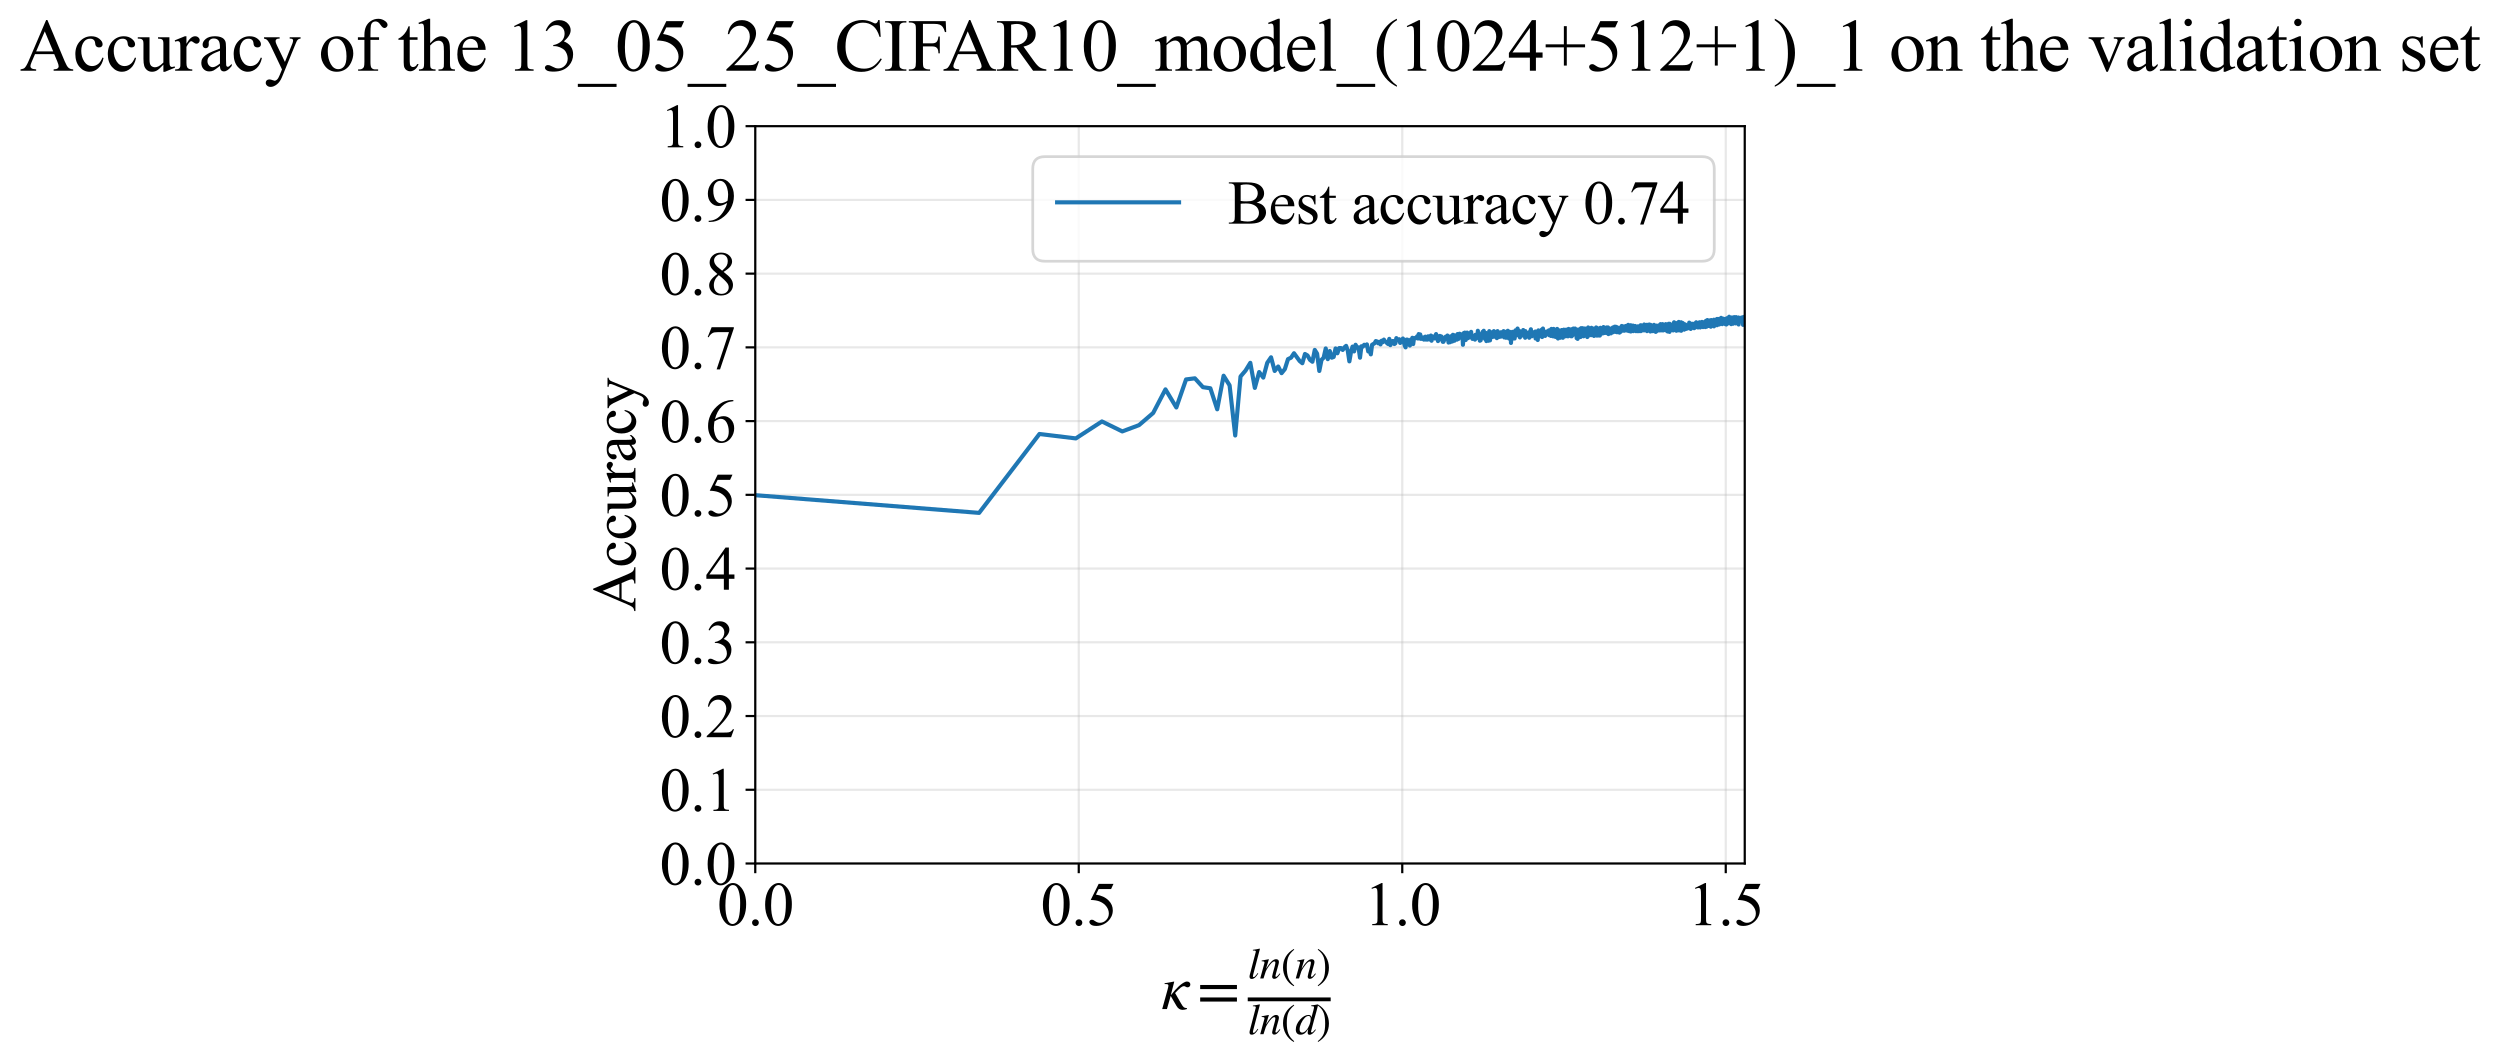 <?xml version="1.0" encoding="utf-8" standalone="no"?>
<!DOCTYPE svg PUBLIC "-//W3C//DTD SVG 1.1//EN"
  "http://www.w3.org/Graphics/SVG/1.1/DTD/svg11.dtd">
<svg xmlns:xlink="http://www.w3.org/1999/xlink" width="902.286pt" height="383.266pt" viewBox="0 0 902.286 383.266" xmlns="http://www.w3.org/2000/svg" version="1.1">
 <defs>
  <style type="text/css">*{stroke-linejoin: round; stroke-linecap: butt}</style>
 </defs>
 <g id="figure_1">
  <g id="patch_1">
   <path d="M 0 383.266 
L 902.286 383.266 
L 902.286 0 
L 0 0 
z
" style="fill: #ffffff"/>
  </g>
  <g id="axes_1">
   <g id="patch_2">
    <path d="M 272.583 311.644 
L 629.703 311.644 
L 629.703 45.532 
L 272.583 45.532 
z
" style="fill: #ffffff"/>
   </g>
   <g id="matplotlib.axis_1">
    <g id="xtick_1">
     <g id="line2d_1">
      <path d="M 272.583 311.644 
L 272.583 45.532 
" clip-path="url(#p9c61d2fad8)" style="fill: none; stroke: #b0b0b0; stroke-opacity: 0.3; stroke-width: 0.8; stroke-linecap: square"/>
     </g>
     <g id="line2d_2">
      <defs>
       <path id="m1389921a1b" d="M 0 0 
L 0 3.5 
" style="stroke: #000000; stroke-width: 0.8"/>
      </defs>
      <g>
       <use xlink:href="#m1389921a1b" x="272.583" y="311.644" style="stroke: #000000; stroke-width: 0.8"/>
      </g>
     </g>
     <g id="text_1">
      <!-- 0.0 -->
      <g transform="translate(258.833 333.92) scale(0.22 -0.22)">
       <defs>
        <path id="TimesNewRomanPSMT-30" d="M 231 2094 
Q 231 2819 450 3342 
Q 669 3866 1031 4122 
Q 1313 4325 1613 4325 
Q 2100 4325 2488 3828 
Q 2972 3213 2972 2159 
Q 2972 1422 2759 906 
Q 2547 391 2217 158 
Q 1888 -75 1581 -75 
Q 975 -75 572 641 
Q 231 1244 231 2094 
z
M 844 2016 
Q 844 1141 1059 588 
Q 1238 122 1591 122 
Q 1759 122 1940 273 
Q 2122 425 2216 781 
Q 2359 1319 2359 2297 
Q 2359 3022 2209 3506 
Q 2097 3866 1919 4016 
Q 1791 4119 1609 4119 
Q 1397 4119 1231 3928 
Q 1006 3669 925 3112 
Q 844 2556 844 2016 
z
" transform="scale(0.016)"/>
        <path id="TimesNewRomanPSMT-2e" d="M 800 606 
Q 947 606 1047 504 
Q 1147 403 1147 259 
Q 1147 116 1045 14 
Q 944 -88 800 -88 
Q 656 -88 554 14 
Q 453 116 453 259 
Q 453 406 554 506 
Q 656 606 800 606 
z
" transform="scale(0.016)"/>
       </defs>
       <use xlink:href="#TimesNewRomanPSMT-30"/>
       <use xlink:href="#TimesNewRomanPSMT-2e" transform="translate(50 0)"/>
       <use xlink:href="#TimesNewRomanPSMT-30" transform="translate(75 0)"/>
      </g>
     </g>
    </g>
    <g id="xtick_2">
     <g id="line2d_3">
      <path d="M 389.338 311.644 
L 389.338 45.532 
" clip-path="url(#p9c61d2fad8)" style="fill: none; stroke: #b0b0b0; stroke-opacity: 0.3; stroke-width: 0.8; stroke-linecap: square"/>
     </g>
     <g id="line2d_4">
      <g>
       <use xlink:href="#m1389921a1b" x="389.338" y="311.644" style="stroke: #000000; stroke-width: 0.8"/>
      </g>
     </g>
     <g id="text_2">
      <!-- 0.5 -->
      <g transform="translate(375.588 333.92) scale(0.22 -0.22)">
       <defs>
        <path id="TimesNewRomanPSMT-35" d="M 2778 4238 
L 2534 3706 
L 1259 3706 
L 981 3138 
Q 1809 3016 2294 2522 
Q 2709 2097 2709 1522 
Q 2709 1188 2573 903 
Q 2438 619 2231 419 
Q 2025 219 1772 97 
Q 1413 -75 1034 -75 
Q 653 -75 479 54 
Q 306 184 306 341 
Q 306 428 378 495 
Q 450 563 559 563 
Q 641 563 702 538 
Q 763 513 909 409 
Q 1144 247 1384 247 
Q 1750 247 2026 523 
Q 2303 800 2303 1197 
Q 2303 1581 2056 1914 
Q 1809 2247 1375 2428 
Q 1034 2569 447 2591 
L 1259 4238 
L 2778 4238 
z
" transform="scale(0.016)"/>
       </defs>
       <use xlink:href="#TimesNewRomanPSMT-30"/>
       <use xlink:href="#TimesNewRomanPSMT-2e" transform="translate(50 0)"/>
       <use xlink:href="#TimesNewRomanPSMT-35" transform="translate(75 0)"/>
      </g>
     </g>
    </g>
    <g id="xtick_3">
     <g id="line2d_5">
      <path d="M 506.094 311.644 
L 506.094 45.532 
" clip-path="url(#p9c61d2fad8)" style="fill: none; stroke: #b0b0b0; stroke-opacity: 0.3; stroke-width: 0.8; stroke-linecap: square"/>
     </g>
     <g id="line2d_6">
      <g>
       <use xlink:href="#m1389921a1b" x="506.094" y="311.644" style="stroke: #000000; stroke-width: 0.8"/>
      </g>
     </g>
     <g id="text_3">
      <!-- 1.0 -->
      <g transform="translate(492.344 333.92) scale(0.22 -0.22)">
       <defs>
        <path id="TimesNewRomanPSMT-31" d="M 750 3822 
L 1781 4325 
L 1884 4325 
L 1884 747 
Q 1884 391 1914 303 
Q 1944 216 2037 169 
Q 2131 122 2419 116 
L 2419 0 
L 825 0 
L 825 116 
Q 1125 122 1212 167 
Q 1300 213 1334 289 
Q 1369 366 1369 747 
L 1369 3034 
Q 1369 3497 1338 3628 
Q 1316 3728 1258 3775 
Q 1200 3822 1119 3822 
Q 1003 3822 797 3725 
L 750 3822 
z
" transform="scale(0.016)"/>
       </defs>
       <use xlink:href="#TimesNewRomanPSMT-31"/>
       <use xlink:href="#TimesNewRomanPSMT-2e" transform="translate(50 0)"/>
       <use xlink:href="#TimesNewRomanPSMT-30" transform="translate(75 0)"/>
      </g>
     </g>
    </g>
    <g id="xtick_4">
     <g id="line2d_7">
      <path d="M 622.849 311.644 
L 622.849 45.532 
" clip-path="url(#p9c61d2fad8)" style="fill: none; stroke: #b0b0b0; stroke-opacity: 0.3; stroke-width: 0.8; stroke-linecap: square"/>
     </g>
     <g id="line2d_8">
      <g>
       <use xlink:href="#m1389921a1b" x="622.849" y="311.644" style="stroke: #000000; stroke-width: 0.8"/>
      </g>
     </g>
     <g id="text_4">
      <!-- 1.5 -->
      <g transform="translate(609.099 333.92) scale(0.22 -0.22)">
       <use xlink:href="#TimesNewRomanPSMT-31"/>
       <use xlink:href="#TimesNewRomanPSMT-2e" transform="translate(50 0)"/>
       <use xlink:href="#TimesNewRomanPSMT-35" transform="translate(75 0)"/>
      </g>
     </g>
    </g>
    <g id="text_5">
     <!-- $\kappa  = \frac{ln(n)}{ln(d)}$ -->
     <g transform="translate(419.133 364.186) scale(0.22 -0.22)">
      <defs>
       <path id="STIXGeneral-Italic-3ba" d="M 979 1440 
L 998 1446 
Q 1850 2541 2464 2790 
Q 2547 2822 2630 2822 
Q 2797 2822 2886 2736 
Q 2976 2650 2976 2522 
Q 2976 2387 2893 2307 
Q 2810 2227 2682 2227 
Q 2605 2227 2502 2288 
Q 2400 2349 2336 2349 
Q 2170 2349 1990 2205 
Q 1811 2061 1414 1645 
L 2042 544 
Q 2202 262 2310 182 
Q 2419 102 2624 102 
L 2624 0 
Q 2374 -83 2182 -83 
Q 1786 -83 1555 326 
L 960 1350 
L 576 0 
L 90 0 
L 640 1978 
Q 730 2317 730 2406 
Q 730 2560 518 2560 
L 339 2560 
L 339 2650 
Q 678 2694 1306 2822 
L 1325 2803 
L 979 1440 
z
" transform="scale(0.016)"/>
       <path id="STIXGeneral-Regular-3d" d="M 4077 2048 
L 307 2048 
L 307 2470 
L 4077 2470 
L 4077 2048 
z
M 4077 768 
L 307 768 
L 307 1190 
L 4077 1190 
L 4077 768 
z
" transform="scale(0.016)"/>
       <path id="STIXGeneral-Italic-6c" d="M 1786 4339 
L 806 595 
Q 755 410 755 320 
Q 755 205 864 205 
Q 1037 205 1293 570 
L 1453 794 
L 1542 730 
Q 1254 275 1046 102 
Q 838 -70 576 -70 
Q 262 -70 262 288 
Q 262 397 288 480 
L 1165 3834 
Q 1184 3898 1184 3955 
Q 1184 4096 870 4096 
L 755 4096 
L 755 4198 
Q 1203 4250 1747 4371 
L 1786 4339 
z
" transform="scale(0.016)"/>
       <path id="STIXGeneral-Italic-6e" d="M 2944 749 
L 3034 666 
Q 2707 218 2534 80 
Q 2362 -58 2138 -58 
Q 2010 -58 1923 28 
Q 1837 115 1837 288 
Q 1837 390 1939 768 
L 2221 1805 
Q 2310 2150 2310 2310 
Q 2310 2496 2157 2496 
Q 1971 2496 1750 2275 
Q 1530 2054 1210 1587 
Q 998 1274 899 1024 
Q 800 774 570 0 
L 90 0 
L 704 2240 
Q 717 2304 717 2349 
Q 717 2445 630 2480 
Q 544 2515 301 2522 
L 301 2624 
Q 550 2675 857 2729 
Q 1165 2784 1338 2822 
L 1363 2810 
L 934 1414 
Q 1408 2170 1753 2496 
Q 2099 2822 2413 2822 
Q 2611 2822 2720 2716 
Q 2829 2611 2829 2432 
Q 2829 2272 2765 2048 
L 2406 749 
Q 2317 429 2317 358 
Q 2317 243 2419 243 
Q 2541 243 2810 582 
Q 2854 634 2944 749 
z
" transform="scale(0.016)"/>
       <path id="STIXGeneral-Regular-28" d="M 1946 -1030 
L 1869 -1133 
Q 1126 -710 716 32 
Q 307 774 307 1613 
Q 307 3386 1888 4326 
L 1946 4224 
Q 1293 3667 1075 3126 
Q 858 2586 858 1632 
Q 858 685 1082 96 
Q 1306 -493 1946 -1030 
z
" transform="scale(0.016)"/>
       <path id="STIXGeneral-Regular-29" d="M 186 4224 
L 262 4326 
Q 992 3891 1408 3148 
Q 1824 2406 1824 1581 
Q 1824 -166 243 -1133 
L 186 -1030 
Q 845 -486 1059 54 
Q 1274 595 1274 1562 
Q 1274 2534 1059 3120 
Q 845 3706 186 4224 
z
" transform="scale(0.016)"/>
       <path id="STIXGeneral-Italic-64" d="M 3334 4371 
L 3373 4333 
L 3123 3360 
L 2739 1958 
Q 2323 429 2323 384 
Q 2323 256 2438 256 
Q 2522 256 2614 336 
Q 2707 416 2963 710 
L 3040 646 
Q 2547 -83 2099 -83 
Q 1978 -83 1907 -6 
Q 1837 70 1837 205 
Q 1837 397 1920 774 
Q 1645 307 1379 118 
Q 1114 -70 781 -70 
Q 461 -70 278 125 
Q 96 320 96 678 
Q 96 1440 713 2131 
Q 1331 2822 1965 2822 
Q 2163 2822 2256 2732 
Q 2349 2643 2381 2451 
L 2387 2451 
L 2675 3494 
Q 2765 3808 2765 3949 
Q 2765 4051 2694 4076 
Q 2624 4102 2355 4115 
L 2355 4224 
Q 2848 4269 3334 4371 
z
M 2278 2310 
Q 2278 2477 2185 2576 
Q 2093 2675 1978 2675 
Q 1677 2675 1395 2381 
Q 1075 2042 864 1571 
Q 653 1101 653 704 
Q 653 486 752 361 
Q 851 237 1024 237 
Q 1312 237 1606 550 
Q 1901 864 2089 1350 
Q 2278 1837 2278 2310 
z
" transform="scale(0.016)"/>
      </defs>
      <use xlink:href="#STIXGeneral-Italic-3ba" transform="translate(0 0.003)"/>
      <use xlink:href="#STIXGeneral-Regular-3d" transform="translate(58.84 0.003)"/>
      <use xlink:href="#STIXGeneral-Italic-6c" transform="translate(141.78 50.192) scale(0.7)"/>
      <use xlink:href="#STIXGeneral-Italic-6e" transform="translate(161.24 50.192) scale(0.7)"/>
      <use xlink:href="#STIXGeneral-Regular-28" transform="translate(196.24 50.192) scale(0.7)"/>
      <use xlink:href="#STIXGeneral-Italic-6e" transform="translate(219.55 50.192) scale(0.7)"/>
      <use xlink:href="#STIXGeneral-Regular-29" transform="translate(254.55 50.192) scale(0.7)"/>
      <use xlink:href="#STIXGeneral-Italic-6c" transform="translate(141.78 -41.258) scale(0.7)"/>
      <use xlink:href="#STIXGeneral-Italic-6e" transform="translate(161.24 -41.258) scale(0.7)"/>
      <use xlink:href="#STIXGeneral-Regular-28" transform="translate(196.24 -41.258) scale(0.7)"/>
      <use xlink:href="#STIXGeneral-Italic-64" transform="translate(219.55 -41.258) scale(0.7)"/>
      <use xlink:href="#STIXGeneral-Regular-29" transform="translate(254.55 -41.258) scale(0.7)"/>
      <path d="M 141.78 12.8 
L 141.78 19.05 
L 277.86 19.05 
L 277.86 12.8 
L 141.78 12.8 
z
"/>
     </g>
    </g>
   </g>
   <g id="matplotlib.axis_2">
    <g id="ytick_1">
     <g id="line2d_9">
      <path d="M 272.583 311.644 
L 629.703 311.644 
" clip-path="url(#p9c61d2fad8)" style="fill: none; stroke: #b0b0b0; stroke-opacity: 0.3; stroke-width: 0.8; stroke-linecap: square"/>
     </g>
     <g id="line2d_10">
      <defs>
       <path id="m0629517d1c" d="M 0 0 
L -3.5 0 
" style="stroke: #000000; stroke-width: 0.8"/>
      </defs>
      <g>
       <use xlink:href="#m0629517d1c" x="272.583" y="311.644" style="stroke: #000000; stroke-width: 0.8"/>
      </g>
     </g>
     <g id="text_6">
      <!-- 0.0 -->
      <g transform="translate(238.083 319.282) scale(0.22 -0.22)">
       <use xlink:href="#TimesNewRomanPSMT-30"/>
       <use xlink:href="#TimesNewRomanPSMT-2e" transform="translate(50 0)"/>
       <use xlink:href="#TimesNewRomanPSMT-30" transform="translate(75 0)"/>
      </g>
     </g>
    </g>
    <g id="ytick_2">
     <g id="line2d_11">
      <path d="M 272.583 285.032 
L 629.703 285.032 
" clip-path="url(#p9c61d2fad8)" style="fill: none; stroke: #b0b0b0; stroke-opacity: 0.3; stroke-width: 0.8; stroke-linecap: square"/>
     </g>
     <g id="line2d_12">
      <g>
       <use xlink:href="#m0629517d1c" x="272.583" y="285.032" style="stroke: #000000; stroke-width: 0.8"/>
      </g>
     </g>
     <g id="text_7">
      <!-- 0.1 -->
      <g transform="translate(238.083 292.67) scale(0.22 -0.22)">
       <use xlink:href="#TimesNewRomanPSMT-30"/>
       <use xlink:href="#TimesNewRomanPSMT-2e" transform="translate(50 0)"/>
       <use xlink:href="#TimesNewRomanPSMT-31" transform="translate(75 0)"/>
      </g>
     </g>
    </g>
    <g id="ytick_3">
     <g id="line2d_13">
      <path d="M 272.583 258.421 
L 629.703 258.421 
" clip-path="url(#p9c61d2fad8)" style="fill: none; stroke: #b0b0b0; stroke-opacity: 0.3; stroke-width: 0.8; stroke-linecap: square"/>
     </g>
     <g id="line2d_14">
      <g>
       <use xlink:href="#m0629517d1c" x="272.583" y="258.421" style="stroke: #000000; stroke-width: 0.8"/>
      </g>
     </g>
     <g id="text_8">
      <!-- 0.2 -->
      <g transform="translate(238.083 266.059) scale(0.22 -0.22)">
       <defs>
        <path id="TimesNewRomanPSMT-32" d="M 2934 816 
L 2638 0 
L 138 0 
L 138 116 
Q 1241 1122 1691 1759 
Q 2141 2397 2141 2925 
Q 2141 3328 1894 3587 
Q 1647 3847 1303 3847 
Q 991 3847 742 3664 
Q 494 3481 375 3128 
L 259 3128 
Q 338 3706 661 4015 
Q 984 4325 1469 4325 
Q 1984 4325 2329 3994 
Q 2675 3663 2675 3213 
Q 2675 2891 2525 2569 
Q 2294 2063 1775 1497 
Q 997 647 803 472 
L 1909 472 
Q 2247 472 2383 497 
Q 2519 522 2628 598 
Q 2738 675 2819 816 
L 2934 816 
z
" transform="scale(0.016)"/>
       </defs>
       <use xlink:href="#TimesNewRomanPSMT-30"/>
       <use xlink:href="#TimesNewRomanPSMT-2e" transform="translate(50 0)"/>
       <use xlink:href="#TimesNewRomanPSMT-32" transform="translate(75 0)"/>
      </g>
     </g>
    </g>
    <g id="ytick_4">
     <g id="line2d_15">
      <path d="M 272.583 231.81 
L 629.703 231.81 
" clip-path="url(#p9c61d2fad8)" style="fill: none; stroke: #b0b0b0; stroke-opacity: 0.3; stroke-width: 0.8; stroke-linecap: square"/>
     </g>
     <g id="line2d_16">
      <g>
       <use xlink:href="#m0629517d1c" x="272.583" y="231.81" style="stroke: #000000; stroke-width: 0.8"/>
      </g>
     </g>
     <g id="text_9">
      <!-- 0.3 -->
      <g transform="translate(238.083 239.448) scale(0.22 -0.22)">
       <defs>
        <path id="TimesNewRomanPSMT-33" d="M 325 3431 
Q 506 3859 782 4092 
Q 1059 4325 1472 4325 
Q 1981 4325 2253 3994 
Q 2459 3747 2459 3466 
Q 2459 3003 1878 2509 
Q 2269 2356 2469 2072 
Q 2669 1788 2669 1403 
Q 2669 853 2319 450 
Q 1863 -75 997 -75 
Q 569 -75 414 31 
Q 259 138 259 259 
Q 259 350 332 419 
Q 406 488 509 488 
Q 588 488 669 463 
Q 722 447 909 348 
Q 1097 250 1169 231 
Q 1284 197 1416 197 
Q 1734 197 1970 444 
Q 2206 691 2206 1028 
Q 2206 1275 2097 1509 
Q 2016 1684 1919 1775 
Q 1784 1900 1550 2001 
Q 1316 2103 1072 2103 
L 972 2103 
L 972 2197 
Q 1219 2228 1467 2375 
Q 1716 2522 1828 2728 
Q 1941 2934 1941 3181 
Q 1941 3503 1739 3701 
Q 1538 3900 1238 3900 
Q 753 3900 428 3381 
L 325 3431 
z
" transform="scale(0.016)"/>
       </defs>
       <use xlink:href="#TimesNewRomanPSMT-30"/>
       <use xlink:href="#TimesNewRomanPSMT-2e" transform="translate(50 0)"/>
       <use xlink:href="#TimesNewRomanPSMT-33" transform="translate(75 0)"/>
      </g>
     </g>
    </g>
    <g id="ytick_5">
     <g id="line2d_17">
      <path d="M 272.583 205.199 
L 629.703 205.199 
" clip-path="url(#p9c61d2fad8)" style="fill: none; stroke: #b0b0b0; stroke-opacity: 0.3; stroke-width: 0.8; stroke-linecap: square"/>
     </g>
     <g id="line2d_18">
      <g>
       <use xlink:href="#m0629517d1c" x="272.583" y="205.199" style="stroke: #000000; stroke-width: 0.8"/>
      </g>
     </g>
     <g id="text_10">
      <!-- 0.4 -->
      <g transform="translate(238.083 212.837) scale(0.22 -0.22)">
       <defs>
        <path id="TimesNewRomanPSMT-34" d="M 2978 1563 
L 2978 1119 
L 2409 1119 
L 2409 0 
L 1894 0 
L 1894 1119 
L 100 1119 
L 100 1519 
L 2066 4325 
L 2409 4325 
L 2409 1563 
L 2978 1563 
z
M 1894 1563 
L 1894 3666 
L 406 1563 
L 1894 1563 
z
" transform="scale(0.016)"/>
       </defs>
       <use xlink:href="#TimesNewRomanPSMT-30"/>
       <use xlink:href="#TimesNewRomanPSMT-2e" transform="translate(50 0)"/>
       <use xlink:href="#TimesNewRomanPSMT-34" transform="translate(75 0)"/>
      </g>
     </g>
    </g>
    <g id="ytick_6">
     <g id="line2d_19">
      <path d="M 272.583 178.588 
L 629.703 178.588 
" clip-path="url(#p9c61d2fad8)" style="fill: none; stroke: #b0b0b0; stroke-opacity: 0.3; stroke-width: 0.8; stroke-linecap: square"/>
     </g>
     <g id="line2d_20">
      <g>
       <use xlink:href="#m0629517d1c" x="272.583" y="178.588" style="stroke: #000000; stroke-width: 0.8"/>
      </g>
     </g>
     <g id="text_11">
      <!-- 0.5 -->
      <g transform="translate(238.083 186.226) scale(0.22 -0.22)">
       <use xlink:href="#TimesNewRomanPSMT-30"/>
       <use xlink:href="#TimesNewRomanPSMT-2e" transform="translate(50 0)"/>
       <use xlink:href="#TimesNewRomanPSMT-35" transform="translate(75 0)"/>
      </g>
     </g>
    </g>
    <g id="ytick_7">
     <g id="line2d_21">
      <path d="M 272.583 151.976 
L 629.703 151.976 
" clip-path="url(#p9c61d2fad8)" style="fill: none; stroke: #b0b0b0; stroke-opacity: 0.3; stroke-width: 0.8; stroke-linecap: square"/>
     </g>
     <g id="line2d_22">
      <g>
       <use xlink:href="#m0629517d1c" x="272.583" y="151.976" style="stroke: #000000; stroke-width: 0.8"/>
      </g>
     </g>
     <g id="text_12">
      <!-- 0.6 -->
      <g transform="translate(238.083 159.614) scale(0.22 -0.22)">
       <defs>
        <path id="TimesNewRomanPSMT-36" d="M 2869 4325 
L 2869 4209 
Q 2456 4169 2195 4045 
Q 1934 3922 1679 3669 
Q 1425 3416 1258 3105 
Q 1091 2794 978 2366 
Q 1428 2675 1881 2675 
Q 2316 2675 2634 2325 
Q 2953 1975 2953 1425 
Q 2953 894 2631 456 
Q 2244 -75 1606 -75 
Q 1172 -75 869 213 
Q 275 772 275 1663 
Q 275 2231 503 2743 
Q 731 3256 1154 3653 
Q 1578 4050 1965 4187 
Q 2353 4325 2688 4325 
L 2869 4325 
z
M 925 2138 
Q 869 1716 869 1456 
Q 869 1156 980 804 
Q 1091 453 1309 247 
Q 1469 100 1697 100 
Q 1969 100 2183 356 
Q 2397 613 2397 1088 
Q 2397 1622 2184 2012 
Q 1972 2403 1581 2403 
Q 1463 2403 1327 2353 
Q 1191 2303 925 2138 
z
" transform="scale(0.016)"/>
       </defs>
       <use xlink:href="#TimesNewRomanPSMT-30"/>
       <use xlink:href="#TimesNewRomanPSMT-2e" transform="translate(50 0)"/>
       <use xlink:href="#TimesNewRomanPSMT-36" transform="translate(75 0)"/>
      </g>
     </g>
    </g>
    <g id="ytick_8">
     <g id="line2d_23">
      <path d="M 272.583 125.365 
L 629.703 125.365 
" clip-path="url(#p9c61d2fad8)" style="fill: none; stroke: #b0b0b0; stroke-opacity: 0.3; stroke-width: 0.8; stroke-linecap: square"/>
     </g>
     <g id="line2d_24">
      <g>
       <use xlink:href="#m0629517d1c" x="272.583" y="125.365" style="stroke: #000000; stroke-width: 0.8"/>
      </g>
     </g>
     <g id="text_13">
      <!-- 0.7 -->
      <g transform="translate(238.083 133.003) scale(0.22 -0.22)">
       <defs>
        <path id="TimesNewRomanPSMT-37" d="M 644 4238 
L 2916 4238 
L 2916 4119 
L 1503 -88 
L 1153 -88 
L 2419 3728 
L 1253 3728 
Q 900 3728 750 3644 
Q 488 3500 328 3200 
L 238 3234 
L 644 4238 
z
" transform="scale(0.016)"/>
       </defs>
       <use xlink:href="#TimesNewRomanPSMT-30"/>
       <use xlink:href="#TimesNewRomanPSMT-2e" transform="translate(50 0)"/>
       <use xlink:href="#TimesNewRomanPSMT-37" transform="translate(75 0)"/>
      </g>
     </g>
    </g>
    <g id="ytick_9">
     <g id="line2d_25">
      <path d="M 272.583 98.754 
L 629.703 98.754 
" clip-path="url(#p9c61d2fad8)" style="fill: none; stroke: #b0b0b0; stroke-opacity: 0.3; stroke-width: 0.8; stroke-linecap: square"/>
     </g>
     <g id="line2d_26">
      <g>
       <use xlink:href="#m0629517d1c" x="272.583" y="98.754" style="stroke: #000000; stroke-width: 0.8"/>
      </g>
     </g>
     <g id="text_14">
      <!-- 0.8 -->
      <g transform="translate(238.083 106.392) scale(0.22 -0.22)">
       <defs>
        <path id="TimesNewRomanPSMT-38" d="M 1228 2134 
Q 725 2547 579 2797 
Q 434 3047 434 3316 
Q 434 3728 753 4026 
Q 1072 4325 1600 4325 
Q 2113 4325 2425 4047 
Q 2738 3769 2738 3413 
Q 2738 3175 2569 2928 
Q 2400 2681 1866 2347 
Q 2416 1922 2594 1678 
Q 2831 1359 2831 1006 
Q 2831 559 2490 242 
Q 2150 -75 1597 -75 
Q 994 -75 656 303 
Q 388 606 388 966 
Q 388 1247 577 1523 
Q 766 1800 1228 2134 
z
M 1719 2469 
Q 2094 2806 2194 3001 
Q 2294 3197 2294 3444 
Q 2294 3772 2109 3958 
Q 1925 4144 1606 4144 
Q 1288 4144 1088 3959 
Q 888 3775 888 3528 
Q 888 3366 970 3203 
Q 1053 3041 1206 2894 
L 1719 2469 
z
M 1375 2016 
Q 1116 1797 991 1539 
Q 866 1281 866 981 
Q 866 578 1086 336 
Q 1306 94 1647 94 
Q 1984 94 2187 284 
Q 2391 475 2391 747 
Q 2391 972 2272 1150 
Q 2050 1481 1375 2016 
z
" transform="scale(0.016)"/>
       </defs>
       <use xlink:href="#TimesNewRomanPSMT-30"/>
       <use xlink:href="#TimesNewRomanPSMT-2e" transform="translate(50 0)"/>
       <use xlink:href="#TimesNewRomanPSMT-38" transform="translate(75 0)"/>
      </g>
     </g>
    </g>
    <g id="ytick_10">
     <g id="line2d_27">
      <path d="M 272.583 72.143 
L 629.703 72.143 
" clip-path="url(#p9c61d2fad8)" style="fill: none; stroke: #b0b0b0; stroke-opacity: 0.3; stroke-width: 0.8; stroke-linecap: square"/>
     </g>
     <g id="line2d_28">
      <g>
       <use xlink:href="#m0629517d1c" x="272.583" y="72.143" style="stroke: #000000; stroke-width: 0.8"/>
      </g>
     </g>
     <g id="text_15">
      <!-- 0.9 -->
      <g transform="translate(238.083 79.781) scale(0.22 -0.22)">
       <defs>
        <path id="TimesNewRomanPSMT-39" d="M 338 -88 
L 338 28 
Q 744 34 1094 217 
Q 1444 400 1770 856 
Q 2097 1313 2225 1859 
Q 1734 1544 1338 1544 
Q 891 1544 572 1889 
Q 253 2234 253 2806 
Q 253 3363 572 3797 
Q 956 4325 1575 4325 
Q 2097 4325 2469 3894 
Q 2925 3359 2925 2575 
Q 2925 1869 2578 1258 
Q 2231 647 1613 244 
Q 1109 -88 516 -88 
L 338 -88 
z
M 2275 2091 
Q 2331 2497 2331 2741 
Q 2331 3044 2228 3395 
Q 2125 3747 1936 3934 
Q 1747 4122 1506 4122 
Q 1228 4122 1018 3872 
Q 809 3622 809 3128 
Q 809 2469 1088 2097 
Q 1291 1828 1588 1828 
Q 1731 1828 1928 1897 
Q 2125 1966 2275 2091 
z
" transform="scale(0.016)"/>
       </defs>
       <use xlink:href="#TimesNewRomanPSMT-30"/>
       <use xlink:href="#TimesNewRomanPSMT-2e" transform="translate(50 0)"/>
       <use xlink:href="#TimesNewRomanPSMT-39" transform="translate(75 0)"/>
      </g>
     </g>
    </g>
    <g id="ytick_11">
     <g id="line2d_29">
      <path d="M 272.583 45.532 
L 629.703 45.532 
" clip-path="url(#p9c61d2fad8)" style="fill: none; stroke: #b0b0b0; stroke-opacity: 0.3; stroke-width: 0.8; stroke-linecap: square"/>
     </g>
     <g id="line2d_30">
      <g>
       <use xlink:href="#m0629517d1c" x="272.583" y="45.532" style="stroke: #000000; stroke-width: 0.8"/>
      </g>
     </g>
     <g id="text_16">
      <!-- 1.0 -->
      <g transform="translate(238.083 53.17) scale(0.22 -0.22)">
       <use xlink:href="#TimesNewRomanPSMT-31"/>
       <use xlink:href="#TimesNewRomanPSMT-2e" transform="translate(50 0)"/>
       <use xlink:href="#TimesNewRomanPSMT-30" transform="translate(75 0)"/>
      </g>
     </g>
    </g>
    <g id="text_17">
     <!-- Accuracy -->
     <g transform="translate(229.336 220.726) rotate(-90) scale(0.22 -0.22)">
      <defs>
       <path id="TimesNewRomanPSMT-41" d="M 2928 1419 
L 1288 1419 
L 1000 750 
Q 894 503 894 381 
Q 894 284 986 211 
Q 1078 138 1384 116 
L 1384 0 
L 50 0 
L 50 116 
Q 316 163 394 238 
Q 553 388 747 847 
L 2238 4334 
L 2347 4334 
L 3822 809 
Q 4000 384 4145 257 
Q 4291 131 4550 116 
L 4550 0 
L 2878 0 
L 2878 116 
Q 3131 128 3220 200 
Q 3309 272 3309 375 
Q 3309 513 3184 809 
L 2928 1419 
z
M 2841 1650 
L 2122 3363 
L 1384 1650 
L 2841 1650 
z
" transform="scale(0.016)"/>
       <path id="TimesNewRomanPSMT-63" d="M 2631 1088 
Q 2516 522 2178 217 
Q 1841 -88 1431 -88 
Q 944 -88 581 321 
Q 219 731 219 1428 
Q 219 2103 620 2525 
Q 1022 2947 1584 2947 
Q 2006 2947 2278 2723 
Q 2550 2500 2550 2259 
Q 2550 2141 2473 2067 
Q 2397 1994 2259 1994 
Q 2075 1994 1981 2113 
Q 1928 2178 1911 2362 
Q 1894 2547 1784 2644 
Q 1675 2738 1481 2738 
Q 1169 2738 978 2506 
Q 725 2200 725 1697 
Q 725 1184 976 792 
Q 1228 400 1656 400 
Q 1963 400 2206 609 
Q 2378 753 2541 1131 
L 2631 1088 
z
" transform="scale(0.016)"/>
       <path id="TimesNewRomanPSMT-75" d="M 2709 2863 
L 2709 1128 
Q 2709 631 2732 520 
Q 2756 409 2807 365 
Q 2859 322 2928 322 
Q 3025 322 3147 375 
L 3191 266 
L 2334 -88 
L 2194 -88 
L 2194 519 
Q 1825 119 1631 15 
Q 1438 -88 1222 -88 
Q 981 -88 804 51 
Q 628 191 559 409 
Q 491 628 491 1028 
L 491 2306 
Q 491 2509 447 2587 
Q 403 2666 317 2708 
Q 231 2750 6 2747 
L 6 2863 
L 1009 2863 
L 1009 947 
Q 1009 547 1148 422 
Q 1288 297 1484 297 
Q 1619 297 1789 381 
Q 1959 466 2194 703 
L 2194 2325 
Q 2194 2569 2105 2655 
Q 2016 2741 1734 2747 
L 1734 2863 
L 2709 2863 
z
" transform="scale(0.016)"/>
       <path id="TimesNewRomanPSMT-72" d="M 1038 2947 
L 1038 2303 
Q 1397 2947 1775 2947 
Q 1947 2947 2059 2842 
Q 2172 2738 2172 2600 
Q 2172 2478 2090 2393 
Q 2009 2309 1897 2309 
Q 1788 2309 1652 2417 
Q 1516 2525 1450 2525 
Q 1394 2525 1328 2463 
Q 1188 2334 1038 2041 
L 1038 669 
Q 1038 431 1097 309 
Q 1138 225 1241 169 
Q 1344 113 1538 113 
L 1538 0 
L 72 0 
L 72 113 
Q 291 113 397 181 
Q 475 231 506 341 
Q 522 394 522 644 
L 522 1753 
Q 522 2253 501 2348 
Q 481 2444 426 2487 
Q 372 2531 291 2531 
Q 194 2531 72 2484 
L 41 2597 
L 906 2947 
L 1038 2947 
z
" transform="scale(0.016)"/>
       <path id="TimesNewRomanPSMT-61" d="M 1822 413 
Q 1381 72 1269 19 
Q 1100 -59 909 -59 
Q 613 -59 420 144 
Q 228 347 228 678 
Q 228 888 322 1041 
Q 450 1253 767 1440 
Q 1084 1628 1822 1897 
L 1822 2009 
Q 1822 2438 1686 2597 
Q 1550 2756 1291 2756 
Q 1094 2756 978 2650 
Q 859 2544 859 2406 
L 866 2225 
Q 866 2081 792 2003 
Q 719 1925 600 1925 
Q 484 1925 411 2006 
Q 338 2088 338 2228 
Q 338 2497 613 2722 
Q 888 2947 1384 2947 
Q 1766 2947 2009 2819 
Q 2194 2722 2281 2516 
Q 2338 2381 2338 1966 
L 2338 994 
Q 2338 584 2353 492 
Q 2369 400 2405 369 
Q 2441 338 2488 338 
Q 2538 338 2575 359 
Q 2641 400 2828 588 
L 2828 413 
Q 2478 -56 2159 -56 
Q 2006 -56 1915 50 
Q 1825 156 1822 413 
z
M 1822 616 
L 1822 1706 
Q 1350 1519 1213 1441 
Q 966 1303 859 1153 
Q 753 1003 753 825 
Q 753 600 887 451 
Q 1022 303 1197 303 
Q 1434 303 1822 616 
z
" transform="scale(0.016)"/>
       <path id="TimesNewRomanPSMT-79" d="M 38 2863 
L 1372 2863 
L 1372 2747 
L 1306 2747 
Q 1166 2747 1095 2686 
Q 1025 2625 1025 2534 
Q 1025 2413 1128 2197 
L 1825 753 
L 2466 2334 
Q 2519 2463 2519 2588 
Q 2519 2644 2497 2672 
Q 2472 2706 2419 2726 
Q 2366 2747 2231 2747 
L 2231 2863 
L 3163 2863 
L 3163 2747 
Q 3047 2734 2984 2696 
Q 2922 2659 2847 2556 
Q 2819 2513 2741 2316 
L 1575 -541 
Q 1406 -956 1132 -1168 
Q 859 -1381 606 -1381 
Q 422 -1381 303 -1275 
Q 184 -1169 184 -1031 
Q 184 -900 270 -820 
Q 356 -741 506 -741 
Q 609 -741 788 -809 
Q 913 -856 944 -856 
Q 1038 -856 1148 -759 
Q 1259 -663 1372 -384 
L 1575 113 
L 547 2272 
Q 500 2369 397 2513 
Q 319 2622 269 2659 
Q 197 2709 38 2747 
L 38 2863 
z
" transform="scale(0.016)"/>
      </defs>
      <use xlink:href="#TimesNewRomanPSMT-41"/>
      <use xlink:href="#TimesNewRomanPSMT-63" transform="translate(72.217 0)"/>
      <use xlink:href="#TimesNewRomanPSMT-63" transform="translate(116.602 0)"/>
      <use xlink:href="#TimesNewRomanPSMT-75" transform="translate(160.986 0)"/>
      <use xlink:href="#TimesNewRomanPSMT-72" transform="translate(210.986 0)"/>
      <use xlink:href="#TimesNewRomanPSMT-61" transform="translate(244.287 0)"/>
      <use xlink:href="#TimesNewRomanPSMT-63" transform="translate(288.672 0)"/>
      <use xlink:href="#TimesNewRomanPSMT-79" transform="translate(333.057 0)"/>
     </g>
    </g>
   </g>
   <g id="line2d_31">
    <path d="M 272.583 178.721 
L 353.372 185.107 
L 375.156 156.633 
L 388.277 158.23 
L 397.696 152.109 
L 405.048 155.702 
L 411.08 153.44 
L 416.194 149.049 
L 420.633 140.533 
L 424.555 147.053 
L 428.068 136.941 
L 431.248 136.542 
L 434.154 139.735 
L 436.829 140.134 
L 439.307 147.719 
L 441.616 135.61 
L 443.776 139.07 
L 445.806 157.165 
L 447.721 135.877 
L 449.532 133.748 
L 451.252 130.953 
L 452.887 140.001 
L 454.447 134.28 
L 455.938 136.276 
L 457.366 130.953 
L 458.735 128.958 
L 460.051 133.881 
L 461.318 132.284 
L 462.539 134.679 
L 463.717 133.215 
L 464.855 129.623 
L 465.956 129.091 
L 467.022 127.494 
L 469.059 130.288 
L 470.032 131.087 
L 470.979 127.76 
L 471.899 128.292 
L 472.795 129.889 
L 473.668 130.554 
L 474.519 126.296 
L 475.349 127.627 
L 476.158 133.881 
L 476.949 129.889 
L 477.722 129.091 
L 478.477 125.764 
L 479.216 129.623 
L 479.939 126.696 
L 480.647 129.091 
L 481.34 128.825 
L 482.019 125.764 
L 482.685 127.494 
L 483.338 125.631 
L 483.978 125.631 
L 484.607 126.296 
L 485.224 125.365 
L 485.83 124.833 
L 486.425 126.563 
L 487.01 130.421 
L 487.585 127.095 
L 488.15 125.099 
L 488.706 126.829 
L 489.253 124.434 
L 489.791 125.498 
L 490.321 125.365 
L 490.842 129.091 
L 491.356 124.966 
L 491.862 125.099 
L 492.36 124.434 
L 492.851 124.7 
L 493.335 124.301 
L 493.813 126.829 
L 494.283 126.563 
L 494.747 127.893 
L 495.205 124.434 
L 496.102 123.901 
L 496.542 123.103 
L 496.976 123.236 
L 497.405 123.901 
L 497.828 123.369 
L 498.246 124.301 
L 498.659 122.97 
L 499.066 123.502 
L 499.469 122.571 
L 499.868 123.236 
L 500.261 123.369 
L 500.65 123.901 
L 501.035 124.168 
L 501.415 122.305 
L 501.791 124.567 
L 502.531 123.103 
L 502.894 123.103 
L 503.254 124.168 
L 503.611 123.901 
L 503.963 122.039 
L 504.312 122.704 
L 504.657 122.704 
L 504.999 122.438 
L 505.337 123.768 
L 506.003 123.103 
L 506.332 122.172 
L 506.979 124.7 
L 507.298 125.365 
L 507.614 122.571 
L 507.927 122.571 
L 508.237 122.837 
L 508.545 124.301 
L 508.849 124.7 
L 509.151 122.571 
L 509.45 123.103 
L 509.747 121.906 
L 510.041 124.168 
L 510.332 122.039 
L 510.621 122.039 
L 510.908 121.906 
L 511.192 122.039 
L 511.473 121.373 
L 511.753 122.172 
L 512.03 120.575 
L 512.304 122.172 
L 512.577 120.708 
L 512.847 122.305 
L 513.116 122.039 
L 513.382 122.305 
L 513.646 121.773 
L 513.908 122.571 
L 514.426 121.506 
L 514.682 122.571 
L 514.936 121.64 
L 515.188 122.571 
L 515.438 121.373 
L 515.687 122.438 
L 515.933 121.906 
L 516.178 122.571 
L 516.421 121.107 
L 516.662 122.97 
L 516.902 121.373 
L 517.376 122.039 
L 517.611 122.039 
L 517.844 122.172 
L 518.075 121.107 
L 518.305 120.575 
L 518.533 121.773 
L 518.76 121.24 
L 518.985 123.103 
L 519.431 122.438 
L 519.652 121.24 
L 519.871 121.64 
L 520.089 121.373 
L 520.305 121.506 
L 520.734 123.369 
L 520.947 123.369 
L 521.783 121.506 
L 521.989 121.64 
L 522.194 122.172 
L 522.397 121.107 
L 522.801 123.635 
L 523.199 122.97 
L 523.396 123.502 
L 523.593 121.373 
L 523.788 122.039 
L 523.982 121.373 
L 524.175 123.236 
L 524.367 120.841 
L 524.747 120.974 
L 524.936 122.97 
L 525.123 122.305 
L 525.31 121.107 
L 525.495 122.571 
L 525.68 121.107 
L 525.863 122.571 
L 526.046 120.575 
L 526.408 122.305 
L 526.766 120.442 
L 526.944 121.24 
L 527.121 120.575 
L 527.296 120.841 
L 527.471 121.373 
L 527.645 121.506 
L 527.819 120.708 
L 527.991 124.434 
L 528.333 120.176 
L 528.502 122.172 
L 528.671 120.043 
L 528.839 120.575 
L 529.006 122.704 
L 529.172 122.039 
L 529.338 120.176 
L 529.502 120.043 
L 529.666 120.176 
L 529.829 122.039 
L 530.153 121.773 
L 530.314 120.841 
L 530.474 120.841 
L 530.633 120.176 
L 530.792 120.176 
L 530.949 119.777 
L 531.106 121.64 
L 531.262 121.506 
L 531.418 122.305 
L 531.573 122.172 
L 531.727 121.64 
L 531.88 121.64 
L 532.033 122.039 
L 532.185 121.64 
L 532.336 122.571 
L 532.487 120.841 
L 532.637 120.841 
L 532.786 120.974 
L 532.935 121.906 
L 533.083 121.773 
L 533.23 121.906 
L 533.377 119.378 
L 533.523 122.039 
L 533.669 121.906 
L 533.814 122.039 
L 533.958 121.24 
L 534.101 122.97 
L 534.244 121.773 
L 534.387 122.837 
L 534.67 120.575 
L 534.81 120.309 
L 534.95 121.373 
L 535.09 119.777 
L 535.229 121.906 
L 535.505 119.378 
L 535.642 121.906 
L 535.915 120.176 
L 536.05 122.438 
L 536.185 120.176 
L 536.319 120.176 
L 536.453 123.103 
L 536.587 122.837 
L 536.72 120.708 
L 536.852 120.841 
L 536.984 121.373 
L 537.246 122.97 
L 537.506 119.511 
L 537.764 122.837 
L 537.892 119.91 
L 538.02 121.64 
L 538.147 120.043 
L 538.274 120.841 
L 538.526 119.91 
L 538.652 121.64 
L 538.777 120.708 
L 539.025 121.107 
L 539.149 119.511 
L 539.272 121.373 
L 539.395 121.506 
L 539.639 121.24 
L 539.76 121.506 
L 539.881 120.575 
L 540.001 121.64 
L 540.121 120.974 
L 540.241 122.039 
L 540.479 119.511 
L 540.597 119.777 
L 540.715 121.373 
L 540.833 120.974 
L 540.95 121.64 
L 541.067 120.841 
L 541.183 120.841 
L 541.299 120.575 
L 541.415 121.506 
L 541.53 120.575 
L 541.645 121.506 
L 541.759 119.91 
L 541.873 120.841 
L 542.1 120.442 
L 542.212 120.708 
L 542.437 119.777 
L 542.549 120.442 
L 542.66 119.511 
L 542.882 121.773 
L 543.102 120.176 
L 543.211 121.373 
L 543.32 119.777 
L 543.538 121.906 
L 543.646 120.309 
L 543.754 121.773 
L 543.861 119.777 
L 543.968 120.043 
L 544.181 119.378 
L 544.287 119.511 
L 544.393 121.373 
L 544.498 120.575 
L 544.603 122.172 
L 544.708 121.64 
L 544.917 119.777 
L 545.021 120.708 
L 545.227 119.91 
L 545.33 123.768 
L 545.535 121.107 
L 545.738 121.64 
L 545.84 119.777 
L 545.941 120.575 
L 546.041 120.309 
L 546.341 122.172 
L 546.441 122.039 
L 546.54 120.974 
L 546.639 122.172 
L 546.934 119.245 
L 547.032 120.575 
L 547.129 120.309 
L 547.226 121.107 
L 547.42 120.176 
L 547.516 120.841 
L 547.708 118.579 
L 547.899 120.575 
L 547.994 120.974 
L 548.089 120.841 
L 548.183 120.974 
L 548.278 119.378 
L 548.559 121.773 
L 548.652 119.644 
L 548.745 121.107 
L 548.93 120.043 
L 549.022 120.176 
L 549.114 120.043 
L 549.297 120.708 
L 549.388 120.708 
L 549.479 121.107 
L 549.75 119.111 
L 549.93 121.107 
L 550.019 120.974 
L 550.108 120.176 
L 550.286 120.841 
L 550.375 120.708 
L 550.463 121.906 
L 550.551 119.511 
L 550.639 120.708 
L 550.726 120.309 
L 550.814 120.841 
L 550.988 120.442 
L 551.074 120.442 
L 551.247 120.575 
L 551.419 120.176 
L 551.59 121.24 
L 551.675 120.575 
L 551.76 120.708 
L 551.845 120.575 
L 551.929 121.906 
L 552.098 119.777 
L 552.182 120.708 
L 552.349 119.378 
L 552.432 120.309 
L 552.515 118.845 
L 552.598 120.708 
L 552.681 120.043 
L 552.845 121.373 
L 552.927 120.043 
L 553.009 120.708 
L 553.172 120.043 
L 553.254 120.575 
L 553.335 119.91 
L 553.415 120.043 
L 553.577 121.107 
L 553.817 120.043 
L 553.976 120.708 
L 554.056 120.841 
L 554.135 119.644 
L 554.214 122.172 
L 554.292 120.442 
L 554.371 120.575 
L 554.528 120.043 
L 554.684 121.506 
L 554.839 120.575 
L 554.916 120.974 
L 554.993 122.704 
L 555.224 119.245 
L 555.377 121.107 
L 555.529 120.176 
L 555.604 120.974 
L 555.68 120.043 
L 555.755 120.708 
L 555.906 119.91 
L 555.981 121.373 
L 556.055 120.043 
L 556.13 120.708 
L 556.204 120.575 
L 556.353 121.24 
L 556.427 118.978 
L 556.574 121.64 
L 556.721 119.91 
L 556.794 119.91 
L 556.867 118.579 
L 557.013 120.176 
L 557.085 119.777 
L 557.23 120.841 
L 557.302 120.043 
L 557.374 120.708 
L 557.517 119.91 
L 557.66 121.24 
L 557.802 119.91 
L 557.873 120.708 
L 557.943 119.777 
L 558.014 119.91 
L 558.084 120.708 
L 558.154 119.644 
L 558.225 120.442 
L 558.294 119.644 
L 558.364 120.176 
L 558.434 119.644 
L 558.503 119.91 
L 558.573 120.309 
L 558.711 119.91 
L 558.78 120.708 
L 558.918 119.511 
L 558.986 119.245 
L 559.123 120.974 
L 559.191 119.91 
L 559.259 120.176 
L 559.394 119.378 
L 559.529 120.309 
L 559.664 119.777 
L 559.731 121.24 
L 559.798 118.845 
L 559.865 119.378 
L 559.931 118.712 
L 559.998 120.575 
L 560.064 119.91 
L 560.13 119.111 
L 560.196 119.511 
L 560.262 119.91 
L 560.328 121.24 
L 560.394 119.245 
L 560.459 121.373 
L 560.525 118.978 
L 560.59 119.378 
L 560.656 120.176 
L 560.721 118.712 
L 560.915 120.841 
L 560.98 120.974 
L 561.044 119.91 
L 561.108 121.506 
L 561.173 121.373 
L 561.365 119.111 
L 561.619 121.64 
L 561.745 119.644 
L 561.808 121.506 
L 561.997 118.712 
L 562.059 121.24 
L 562.122 119.378 
L 562.184 119.91 
L 562.308 122.172 
L 562.432 119.111 
L 562.494 120.442 
L 562.555 119.644 
L 562.617 119.91 
L 562.74 121.506 
L 562.923 119.91 
L 563.105 121.906 
L 563.166 120.176 
L 563.226 120.974 
L 563.347 120.974 
L 563.407 119.777 
L 563.467 120.043 
L 563.526 120.043 
L 563.646 119.111 
L 563.705 120.575 
L 563.765 119.91 
L 563.824 119.644 
L 563.884 121.506 
L 563.943 119.644 
L 564.002 119.91 
L 564.061 121.906 
L 564.178 119.378 
L 564.237 119.644 
L 564.412 118.978 
L 564.528 119.91 
L 564.586 119.245 
L 564.644 119.511 
L 564.702 119.777 
L 564.818 119.511 
L 564.875 119.644 
L 564.933 119.378 
L 564.99 121.373 
L 565.047 119.644 
L 565.104 119.378 
L 565.161 121.107 
L 565.275 118.978 
L 565.332 120.442 
L 565.389 119.378 
L 565.558 119.378 
L 565.614 119.111 
L 565.782 121.373 
L 565.894 119.111 
L 565.95 121.373 
L 566.006 119.245 
L 566.117 118.712 
L 566.172 119.111 
L 566.227 119.111 
L 566.282 120.974 
L 566.447 118.978 
L 566.611 119.511 
L 566.72 119.378 
L 566.775 120.176 
L 566.829 119.245 
L 566.883 119.378 
L 566.937 120.575 
L 566.991 118.978 
L 567.045 121.373 
L 567.099 118.845 
L 567.153 118.978 
L 567.207 118.845 
L 567.26 121.373 
L 567.314 120.176 
L 567.421 118.978 
L 567.474 121.107 
L 567.527 119.511 
L 567.633 119.511 
L 567.739 118.978 
L 567.792 119.644 
L 567.844 118.579 
L 567.897 119.777 
L 567.949 118.978 
L 568.159 120.708 
L 568.315 119.111 
L 568.418 120.176 
L 568.47 118.579 
L 568.522 119.245 
L 568.625 120.708 
L 568.727 118.978 
L 568.83 119.91 
L 568.881 118.978 
L 568.932 119.245 
L 568.983 119.511 
L 569.033 122.039 
L 569.084 121.24 
L 569.236 118.978 
L 569.387 122.305 
L 569.488 118.978 
L 569.538 119.511 
L 569.638 119.91 
L 569.688 119.511 
L 569.737 120.309 
L 569.787 119.111 
L 569.837 119.511 
L 569.936 121.373 
L 569.985 119.111 
L 570.035 121.506 
L 570.084 121.373 
L 570.231 119.111 
L 570.28 118.712 
L 570.427 121.64 
L 570.476 119.111 
L 570.573 119.245 
L 570.621 118.446 
L 570.766 120.442 
L 570.863 118.446 
L 570.911 120.974 
L 570.959 119.245 
L 571.007 118.845 
L 571.055 119.511 
L 571.15 118.446 
L 571.198 118.712 
L 571.245 121.107 
L 571.293 118.712 
L 571.34 119.644 
L 571.388 118.845 
L 571.435 118.845 
L 571.53 121.373 
L 571.577 121.107 
L 571.671 118.712 
L 571.718 119.777 
L 571.765 118.579 
L 571.905 119.378 
L 571.952 120.974 
L 572.045 118.579 
L 572.091 119.111 
L 572.137 118.845 
L 572.184 119.378 
L 572.23 118.978 
L 572.276 119.111 
L 572.322 120.974 
L 572.368 119.644 
L 572.414 119.91 
L 572.552 119.111 
L 572.598 119.511 
L 572.643 121.24 
L 572.689 119.378 
L 572.734 119.245 
L 572.825 118.845 
L 572.871 121.64 
L 572.916 121.24 
L 573.052 119.111 
L 573.097 121.373 
L 573.142 119.245 
L 573.187 118.18 
L 573.232 119.245 
L 573.276 118.712 
L 573.366 120.841 
L 573.41 118.845 
L 573.5 119.378 
L 573.544 118.978 
L 573.633 119.111 
L 573.677 120.309 
L 573.765 119.777 
L 573.81 118.579 
L 573.854 118.712 
L 573.898 119.91 
L 573.985 119.378 
L 574.073 119.91 
L 574.16 118.712 
L 574.248 120.974 
L 574.378 118.313 
L 574.508 120.442 
L 574.594 118.712 
L 574.637 118.845 
L 574.68 118.845 
L 574.723 119.511 
L 574.766 118.712 
L 574.937 119.378 
L 574.979 118.579 
L 575.022 118.845 
L 575.149 119.644 
L 575.192 118.978 
L 575.234 119.644 
L 575.276 121.24 
L 575.318 119.378 
L 575.403 119.378 
L 575.445 119.245 
L 575.487 120.309 
L 575.529 118.712 
L 575.57 119.777 
L 575.654 119.644 
L 575.696 120.708 
L 575.737 119.245 
L 575.862 119.91 
L 575.986 119.644 
L 576.028 119.91 
L 576.069 118.18 
L 576.11 120.442 
L 576.192 121.107 
L 576.315 118.313 
L 576.356 118.579 
L 576.479 121.107 
L 576.519 119.111 
L 576.56 121.107 
L 576.601 120.974 
L 576.641 119.245 
L 576.682 119.644 
L 576.722 120.974 
L 576.803 120.442 
L 576.883 118.579 
L 576.924 119.511 
L 577.004 120.841 
L 577.044 120.442 
L 577.124 119.511 
L 577.164 121.107 
L 577.244 120.841 
L 577.284 120.841 
L 577.323 119.91 
L 577.363 120.309 
L 577.403 121.107 
L 577.482 118.446 
L 577.521 119.245 
L 577.561 119.511 
L 577.6 118.313 
L 577.679 118.446 
L 577.797 119.111 
L 577.836 118.579 
L 577.914 118.978 
L 577.992 120.442 
L 578.031 119.644 
L 578.147 118.579 
L 578.302 120.176 
L 578.341 118.845 
L 578.418 119.644 
L 578.533 120.309 
L 578.724 118.047 
L 578.838 119.777 
L 578.914 118.313 
L 578.952 118.446 
L 579.065 120.176 
L 579.216 118.579 
L 579.291 119.777 
L 579.365 118.446 
L 579.403 119.91 
L 579.477 119.644 
L 579.515 119.245 
L 579.589 119.378 
L 579.626 119.378 
L 579.663 119.511 
L 579.7 120.176 
L 579.848 118.18 
L 579.995 120.043 
L 580.105 118.18 
L 580.251 120.043 
L 580.36 118.18 
L 580.396 118.712 
L 580.505 120.575 
L 580.541 120.442 
L 580.649 118.845 
L 580.685 118.978 
L 580.757 120.309 
L 580.793 119.378 
L 580.829 119.91 
L 580.864 118.579 
L 580.936 119.111 
L 580.972 119.111 
L 581.043 119.644 
L 581.078 119.245 
L 581.114 118.845 
L 581.149 119.511 
L 581.185 120.309 
L 581.255 119.511 
L 581.326 120.176 
L 581.397 118.712 
L 581.432 120.309 
L 581.502 118.845 
L 581.677 120.043 
L 581.712 119.91 
L 581.747 118.446 
L 581.816 119.777 
L 581.955 118.313 
L 582.024 118.579 
L 582.059 119.511 
L 582.093 119.378 
L 582.128 118.18 
L 582.162 118.845 
L 582.197 119.91 
L 582.265 118.978 
L 582.3 119.245 
L 582.334 118.579 
L 582.368 119.777 
L 582.436 118.712 
L 582.47 119.511 
L 582.539 118.978 
L 582.573 118.845 
L 582.607 119.111 
L 582.64 119.511 
L 582.708 119.111 
L 582.742 117.914 
L 582.776 118.845 
L 582.81 119.511 
L 582.877 118.978 
L 582.911 118.579 
L 582.944 119.511 
L 583.012 118.978 
L 583.045 119.111 
L 583.079 119.777 
L 583.112 117.914 
L 583.179 118.712 
L 583.212 119.644 
L 583.246 118.047 
L 583.312 119.378 
L 583.478 118.047 
L 583.61 119.91 
L 583.643 119.777 
L 583.742 118.18 
L 583.775 118.446 
L 583.905 119.777 
L 584.036 118.712 
L 584.101 119.644 
L 584.166 119.245 
L 584.231 118.978 
L 584.295 119.644 
L 584.328 118.845 
L 584.36 119.245 
L 584.424 119.378 
L 584.456 118.579 
L 584.488 120.043 
L 584.553 118.845 
L 584.585 118.845 
L 584.617 119.378 
L 584.649 118.978 
L 584.681 118.446 
L 584.713 118.978 
L 584.744 119.511 
L 584.776 118.712 
L 584.808 118.712 
L 584.872 119.777 
L 584.903 118.18 
L 584.998 118.845 
L 585.062 118.712 
L 585.156 119.511 
L 585.25 118.845 
L 585.282 119.245 
L 585.313 117.648 
L 585.376 118.579 
L 585.501 118.978 
L 585.532 118.446 
L 585.594 118.845 
L 585.625 118.845 
L 585.656 118.978 
L 585.687 118.712 
L 585.718 117.781 
L 585.78 118.978 
L 585.903 118.579 
L 586.088 119.245 
L 586.118 119.245 
L 586.149 119.378 
L 586.179 119.245 
L 586.301 118.313 
L 586.332 119.111 
L 586.392 118.845 
L 586.483 117.781 
L 586.514 119.245 
L 586.604 118.712 
L 586.725 119.111 
L 586.755 117.648 
L 586.815 119.245 
L 586.875 118.047 
L 586.904 119.111 
L 586.934 119.245 
L 587.054 117.648 
L 587.143 119.245 
L 587.172 118.313 
L 587.261 119.245 
L 587.291 119.111 
L 587.32 117.515 
L 587.379 119.111 
L 587.409 118.845 
L 587.468 118.978 
L 587.497 119.378 
L 587.526 118.978 
L 587.585 119.111 
L 587.644 117.249 
L 587.76 118.845 
L 587.789 117.781 
L 587.819 118.978 
L 587.848 118.978 
L 587.906 119.111 
L 587.993 118.579 
L 588.022 119.511 
L 588.05 118.313 
L 588.108 118.978 
L 588.137 118.712 
L 588.166 119.111 
L 588.223 119.378 
L 588.252 119.245 
L 588.424 118.579 
L 588.452 118.845 
L 588.538 117.382 
L 588.566 119.644 
L 588.652 119.111 
L 588.68 118.047 
L 588.765 118.579 
L 588.822 117.914 
L 588.962 119.378 
L 589.047 118.047 
L 589.075 118.446 
L 589.103 119.111 
L 589.159 118.313 
L 589.187 118.845 
L 589.215 118.845 
L 589.242 118.978 
L 589.354 117.515 
L 589.465 119.511 
L 589.52 119.378 
L 589.603 117.914 
L 589.658 118.18 
L 589.741 118.845 
L 589.768 118.712 
L 589.823 118.712 
L 589.85 118.978 
L 589.878 118.047 
L 589.96 118.845 
L 590.15 117.648 
L 590.286 119.378 
L 590.34 118.712 
L 590.394 119.378 
L 590.421 119.511 
L 590.555 118.047 
L 590.582 118.712 
L 590.635 118.313 
L 590.662 117.914 
L 590.689 118.978 
L 590.716 118.579 
L 590.849 119.111 
L 590.875 118.712 
L 590.928 119.511 
L 591.034 118.18 
L 591.061 119.511 
L 591.14 117.914 
L 591.166 117.781 
L 591.219 119.511 
L 591.298 119.378 
L 591.35 118.446 
L 591.403 118.712 
L 591.429 118.845 
L 591.455 117.914 
L 591.533 118.313 
L 591.559 119.511 
L 591.611 118.712 
L 591.741 117.914 
L 591.793 119.245 
L 591.844 118.978 
L 591.87 118.313 
L 591.922 118.446 
L 591.999 119.378 
L 591.973 117.648 
L 592.024 119.245 
L 592.127 117.382 
L 592.153 118.446 
L 592.204 119.511 
L 592.229 117.382 
L 592.255 118.712 
L 592.28 118.446 
L 592.306 119.111 
L 592.331 118.579 
L 592.382 119.245 
L 592.433 118.978 
L 592.534 119.245 
L 592.559 117.648 
L 592.635 118.446 
L 592.66 117.914 
L 592.686 117.914 
L 592.736 119.245 
L 592.811 119.111 
L 592.886 117.515 
L 592.911 118.579 
L 592.961 118.579 
L 592.986 118.978 
L 593.061 118.579 
L 593.111 118.313 
L 593.136 118.978 
L 593.21 118.845 
L 593.26 117.781 
L 593.284 119.111 
L 593.334 118.712 
L 593.358 119.245 
L 593.383 117.914 
L 593.408 117.116 
L 593.506 117.515 
L 593.58 118.845 
L 593.629 118.712 
L 593.727 118.978 
L 593.751 117.382 
L 593.824 118.978 
L 593.873 118.18 
L 593.897 118.313 
L 593.921 117.648 
L 593.946 118.978 
L 593.994 118.446 
L 594.067 117.515 
L 594.043 118.712 
L 594.139 117.648 
L 594.187 119.111 
L 594.259 118.047 
L 594.283 117.249 
L 594.355 118.313 
L 594.427 119.511 
L 594.475 117.648 
L 594.523 118.712 
L 594.547 118.978 
L 594.57 118.579 
L 594.665 117.249 
L 594.689 118.18 
L 594.713 118.313 
L 594.76 117.382 
L 594.784 118.446 
L 594.808 118.313 
L 594.855 117.781 
L 594.902 118.047 
L 594.926 118.978 
L 594.996 118.579 
L 595.067 117.249 
L 595.09 118.446 
L 595.114 118.579 
L 595.207 117.648 
L 595.277 119.111 
L 595.254 117.116 
L 595.324 118.047 
L 595.347 118.047 
L 595.37 119.378 
L 595.393 117.648 
L 595.44 118.845 
L 595.509 119.245 
L 595.579 118.18 
L 595.648 119.644 
L 595.694 119.245 
L 595.717 117.249 
L 595.809 118.18 
L 595.832 118.18 
L 595.855 117.648 
L 595.878 119.111 
L 595.901 119.245 
L 595.924 117.382 
L 596.015 117.648 
L 596.152 119.245 
L 596.197 117.781 
L 596.265 118.446 
L 596.288 118.712 
L 596.31 118.313 
L 596.333 117.781 
L 596.4 118.712 
L 596.423 118.047 
L 596.491 119.511 
L 596.535 119.378 
L 596.625 117.781 
L 596.67 118.047 
L 596.692 118.047 
L 596.759 117.781 
L 596.826 118.845 
L 596.848 118.845 
L 596.959 117.249 
L 596.982 118.047 
L 597.004 118.446 
L 597.026 117.648 
L 597.07 118.18 
L 597.092 117.781 
L 597.136 118.579 
L 597.181 118.978 
L 597.203 118.18 
L 597.29 117.914 
L 597.269 118.446 
L 597.312 118.047 
L 597.334 118.18 
L 597.378 119.644 
L 597.422 117.914 
L 597.444 118.18 
L 597.553 117.914 
L 597.575 119.777 
L 597.662 118.579 
L 597.683 117.648 
L 597.727 118.047 
L 597.749 119.644 
L 597.835 117.914 
L 597.9 119.511 
L 597.943 119.111 
L 597.964 117.515 
L 598.05 117.781 
L 598.115 117.648 
L 598.158 118.845 
L 598.222 117.914 
L 598.264 118.047 
L 598.392 119.245 
L 598.477 118.047 
L 598.52 118.446 
L 598.583 119.111 
L 598.604 118.579 
L 598.667 119.245 
L 598.731 117.648 
L 598.836 119.245 
L 598.857 118.446 
L 598.898 117.648 
L 598.919 118.978 
L 598.94 118.845 
L 598.982 119.245 
L 599.003 118.446 
L 599.045 117.515 
L 599.086 118.579 
L 599.107 119.111 
L 599.128 118.579 
L 599.149 117.116 
L 599.232 118.313 
L 599.253 118.579 
L 599.273 117.914 
L 599.294 118.446 
L 599.315 116.983 
L 599.377 118.845 
L 599.418 118.313 
L 599.48 119.245 
L 599.603 117.116 
L 599.726 119.111 
L 599.848 117.382 
L 599.868 119.111 
L 599.97 118.845 
L 600.031 116.983 
L 600.091 118.313 
L 600.132 119.245 
L 600.233 118.845 
L 600.293 119.245 
L 600.353 117.515 
L 600.433 118.978 
L 600.473 118.845 
L 600.493 118.712 
L 600.533 118.845 
L 600.593 117.249 
L 600.692 119.111 
L 600.712 118.446 
L 600.791 119.111 
L 600.772 117.249 
L 600.831 118.712 
L 600.87 118.978 
L 600.949 118.845 
L 600.989 118.978 
L 601.067 117.648 
L 601.087 119.111 
L 601.126 117.249 
L 601.165 118.446 
L 601.185 116.983 
L 601.224 118.978 
L 601.283 117.515 
L 601.322 119.111 
L 601.341 117.382 
L 601.399 118.579 
L 601.419 119.245 
L 601.496 118.712 
L 601.516 118.712 
L 601.555 119.111 
L 601.613 118.845 
L 601.632 117.781 
L 601.67 119.511 
L 601.709 118.845 
L 601.728 119.511 
L 601.786 118.579 
L 601.824 118.845 
L 601.863 117.515 
L 601.882 119.644 
L 601.978 119.111 
L 602.054 118.446 
L 602.092 118.845 
L 602.111 119.245 
L 602.13 117.781 
L 602.168 118.313 
L 602.244 116.85 
L 602.206 118.978 
L 602.263 118.579 
L 602.282 118.313 
L 602.301 118.845 
L 602.32 118.845 
L 602.339 119.378 
L 602.358 118.047 
L 602.376 118.978 
L 602.395 116.983 
L 602.471 118.18 
L 602.546 119.777 
L 602.508 117.249 
L 602.565 118.047 
L 602.584 116.85 
L 602.621 119.378 
L 602.659 118.446 
L 602.696 118.845 
L 602.715 118.579 
L 602.733 117.648 
L 602.808 119.111 
L 602.827 118.446 
L 602.845 118.845 
L 602.864 118.712 
L 602.901 119.245 
L 602.957 117.249 
L 603.049 119.111 
L 603.068 118.712 
L 603.105 119.111 
L 603.123 117.249 
L 603.216 118.845 
L 603.234 118.845 
L 603.271 118.579 
L 603.289 117.249 
L 603.326 119.111 
L 603.363 118.978 
L 603.473 117.382 
L 603.509 118.978 
L 603.527 117.249 
L 603.582 118.446 
L 603.618 117.781 
L 603.655 118.712 
L 603.709 118.047 
L 603.8 116.983 
L 603.836 119.245 
L 603.854 119.111 
L 603.872 117.382 
L 603.926 119.245 
L 603.962 118.579 
L 603.98 117.914 
L 604.052 118.978 
L 604.07 118.313 
L 604.124 118.978 
L 604.196 116.317 
L 604.232 118.845 
L 604.249 117.648 
L 604.339 118.978 
L 604.356 118.978 
L 604.374 117.781 
L 604.463 118.446 
L 604.481 118.712 
L 604.534 118.845 
L 604.605 116.583 
L 604.693 118.845 
L 604.746 118.712 
L 604.781 118.978 
L 604.851 117.249 
L 604.921 118.845 
L 604.939 116.983 
L 604.956 118.313 
L 605.009 116.716 
L 605.026 118.18 
L 605.044 119.378 
L 605.131 118.313 
L 605.148 117.515 
L 605.166 119.111 
L 605.218 118.313 
L 605.252 118.978 
L 605.27 118.313 
L 605.287 116.583 
L 605.356 118.579 
L 605.374 118.579 
L 605.408 118.845 
L 605.425 118.313 
L 605.46 118.712 
L 605.477 117.781 
L 605.563 118.579 
L 605.597 118.978 
L 605.683 118.18 
L 605.803 118.978 
L 605.888 116.184 
L 605.922 118.579 
L 605.956 116.317 
L 605.99 118.712 
L 606.007 119.245 
L 606.041 116.983 
L 606.075 118.313 
L 606.091 116.716 
L 606.159 118.446 
L 606.176 117.781 
L 606.277 118.978 
L 606.243 117.116 
L 606.294 118.313 
L 606.311 118.313 
L 606.411 119.111 
L 606.344 118.18 
L 606.445 118.712 
L 606.461 117.249 
L 606.545 117.382 
L 606.578 119.111 
L 606.645 118.978 
L 606.745 116.317 
L 606.761 119.378 
L 606.861 118.18 
L 606.877 118.313 
L 606.96 116.983 
L 606.976 118.845 
L 606.992 117.914 
L 607.025 117.249 
L 607.058 118.579 
L 607.075 118.446 
L 607.091 118.579 
L 607.108 118.313 
L 607.124 118.446 
L 607.173 118.845 
L 607.239 117.515 
L 607.304 118.579 
L 607.32 116.583 
L 607.402 117.249 
L 607.515 118.845 
L 607.58 117.116 
L 607.629 117.249 
L 607.661 118.845 
L 607.741 118.446 
L 607.774 117.515 
L 607.79 117.116 
L 607.822 118.446 
L 607.838 118.313 
L 607.854 118.978 
L 607.87 117.116 
L 607.918 118.18 
L 607.934 116.983 
L 608.014 118.446 
L 608.158 117.515 
L 608.094 118.712 
L 608.173 117.781 
L 608.237 118.579 
L 608.221 117.116 
L 608.3 118.446 
L 608.332 117.515 
L 608.411 117.781 
L 608.474 118.712 
L 608.443 117.249 
L 608.521 117.914 
L 608.553 118.579 
L 608.569 117.382 
L 608.6 118.446 
L 608.616 117.648 
L 608.631 118.579 
L 608.71 118.047 
L 608.772 117.781 
L 608.803 118.446 
L 608.85 118.579 
L 608.912 117.781 
L 608.975 118.579 
L 608.99 117.648 
L 609.021 117.914 
L 609.052 118.446 
L 609.13 118.18 
L 609.145 117.515 
L 609.222 118.313 
L 609.238 118.18 
L 609.33 117.382 
L 609.284 118.313 
L 609.345 117.648 
L 609.437 118.18 
L 609.452 118.047 
L 609.498 118.18 
L 609.544 117.249 
L 609.559 118.313 
L 609.651 117.382 
L 609.666 116.45 
L 609.696 118.18 
L 609.742 118.047 
L 609.772 117.648 
L 609.818 118.313 
L 609.848 117.914 
L 609.863 118.18 
L 609.909 117.382 
L 609.954 118.047 
L 609.969 118.047 
L 610.014 117.382 
L 610.029 118.446 
L 610.074 117.781 
L 610.194 118.712 
L 610.104 117.382 
L 610.209 118.446 
L 610.224 118.579 
L 610.239 117.914 
L 610.254 118.313 
L 610.284 118.579 
L 610.359 116.983 
L 610.433 118.18 
L 610.477 117.648 
L 610.522 116.85 
L 610.507 117.781 
L 610.566 117.781 
L 610.581 118.047 
L 610.611 117.249 
L 610.67 117.648 
L 610.699 117.781 
L 610.788 116.983 
L 610.832 118.047 
L 610.817 116.85 
L 610.905 117.781 
L 610.949 118.18 
L 611.008 117.116 
L 611.081 118.313 
L 611.124 117.914 
L 611.139 117.249 
L 611.154 118.047 
L 611.241 117.648 
L 611.313 118.313 
L 611.284 117.249 
L 611.328 117.781 
L 611.342 117.382 
L 611.415 118.446 
L 611.458 116.85 
L 611.544 117.382 
L 611.63 118.047 
L 611.645 117.515 
L 611.659 116.983 
L 611.673 118.313 
L 611.745 117.648 
L 611.759 117.648 
L 611.802 118.18 
L 611.816 116.716 
L 611.916 118.047 
L 611.93 117.382 
L 611.945 116.583 
L 611.959 118.047 
L 612.03 117.648 
L 612.044 117.648 
L 612.058 117.382 
L 612.072 117.914 
L 612.157 117.515 
L 612.171 117.648 
L 612.185 116.317 
L 612.27 117.914 
L 612.396 117.116 
L 612.438 117.648 
L 612.424 116.85 
L 612.508 117.515 
L 612.578 116.716 
L 612.564 117.781 
L 612.592 117.515 
L 612.648 117.914 
L 612.662 117.249 
L 612.676 117.648 
L 612.69 116.983 
L 612.787 117.648 
L 612.87 117.116 
L 612.842 118.18 
L 612.898 117.382 
L 612.953 117.914 
L 613.008 117.382 
L 613.063 117.781 
L 613.035 116.716 
L 613.118 117.382 
L 613.145 117.382 
L 613.214 117.914 
L 613.241 117.781 
L 613.255 117.249 
L 613.282 117.914 
L 613.35 117.382 
L 613.405 117.648 
L 613.378 116.317 
L 613.432 117.515 
L 613.473 116.45 
L 613.541 117.515 
L 613.581 116.583 
L 613.636 118.18 
L 613.649 117.116 
L 613.744 117.382 
L 613.811 117.116 
L 613.891 117.914 
L 613.905 116.317 
L 613.999 117.382 
L 614.052 116.45 
L 614.079 117.648 
L 614.132 116.716 
L 614.172 117.648 
L 614.238 117.382 
L 614.252 116.184 
L 614.305 117.515 
L 614.358 116.45 
L 614.45 117.515 
L 614.477 117.116 
L 614.49 117.116 
L 614.582 116.317 
L 614.556 117.382 
L 614.621 116.583 
L 614.634 118.047 
L 614.648 116.317 
L 614.739 117.914 
L 614.792 116.583 
L 614.87 116.85 
L 614.961 116.716 
L 614.974 117.515 
L 615.013 116.317 
L 615.078 117.382 
L 615.129 117.648 
L 615.104 116.317 
L 615.155 117.249 
L 615.207 117.781 
L 615.271 116.184 
L 615.374 117.515 
L 615.387 116.45 
L 615.4 116.45 
L 615.477 118.047 
L 615.502 116.45 
L 615.515 116.184 
L 615.541 117.515 
L 615.592 116.85 
L 615.605 116.85 
L 615.63 117.515 
L 615.656 116.317 
L 615.745 117.781 
L 615.706 115.785 
L 615.757 117.382 
L 615.808 116.184 
L 615.859 116.583 
L 615.909 117.914 
L 615.96 117.382 
L 615.972 116.051 
L 616.073 117.116 
L 616.123 116.317 
L 616.161 117.382 
L 616.174 116.85 
L 616.211 115.519 
L 616.261 117.382 
L 616.324 116.184 
L 616.374 116.85 
L 616.411 116.317 
L 616.423 116.983 
L 616.498 116.317 
L 616.448 117.249 
L 616.535 116.716 
L 616.609 117.249 
L 616.585 116.317 
L 616.634 116.983 
L 616.696 117.648 
L 616.745 115.918 
L 616.856 117.249 
L 616.868 117.116 
L 616.954 115.652 
L 616.905 117.249 
L 616.979 117.116 
L 617.015 117.116 
L 617.113 116.317 
L 617.198 117.249 
L 617.223 116.983 
L 617.235 116.983 
L 617.32 117.249 
L 617.344 115.918 
L 617.441 115.652 
L 617.453 117.914 
L 617.489 115.918 
L 617.573 116.716 
L 617.645 117.116 
L 617.597 115.519 
L 617.669 116.716 
L 617.777 115.918 
L 617.705 116.983 
L 617.789 116.051 
L 617.825 115.918 
L 617.92 117.382 
L 618.003 116.184 
L 618.027 116.716 
L 618.086 116.45 
L 618.134 117.515 
L 618.252 116.317 
L 618.334 116.716 
L 618.311 116.051 
L 618.346 116.583 
L 618.358 115.785 
L 618.393 116.716 
L 618.463 116.051 
L 618.487 117.116 
L 618.557 116.583 
L 618.569 115.386 
L 618.604 117.781 
L 618.662 116.45 
L 618.755 115.652 
L 618.778 115.785 
L 618.906 116.983 
L 618.94 115.918 
L 619.021 116.184 
L 619.033 116.184 
L 619.044 116.051 
L 619.067 116.184 
L 619.079 116.983 
L 619.113 115.652 
L 619.17 116.184 
L 619.216 116.85 
L 619.193 115.785 
L 619.228 116.051 
L 619.308 116.716 
L 619.331 115.519 
L 619.376 116.583 
L 619.445 116.317 
L 619.456 115.652 
L 619.49 116.716 
L 619.547 116.317 
L 619.558 116.45 
L 619.66 115.12 
L 619.581 116.583 
L 619.671 115.652 
L 619.705 117.382 
L 619.717 115.12 
L 619.784 116.184 
L 619.829 115.12 
L 619.807 116.583 
L 619.885 116.45 
L 619.897 116.45 
L 619.998 115.785 
L 619.93 116.716 
L 620.009 116.184 
L 620.076 117.116 
L 620.198 115.12 
L 620.332 116.583 
L 620.442 115.519 
L 620.486 117.116 
L 620.564 116.184 
L 620.619 116.583 
L 620.64 115.386 
L 620.651 115.386 
L 620.717 116.983 
L 620.695 115.253 
L 620.838 116.716 
L 620.925 115.652 
L 620.947 116.45 
L 620.957 116.45 
L 621.023 116.716 
L 621.077 115.12 
L 621.099 116.716 
L 621.163 114.721 
L 621.196 116.317 
L 621.261 115.12 
L 621.228 116.583 
L 621.304 116.051 
L 621.347 115.519 
L 621.379 116.45 
L 621.39 116.45 
L 621.486 115.652 
L 621.497 116.051 
L 621.582 116.983 
L 621.54 115.12 
L 621.604 116.051 
L 621.614 116.051 
L 621.657 116.317 
L 621.668 115.652 
L 621.71 115.785 
L 621.721 115.785 
L 621.742 116.583 
L 621.763 115.386 
L 621.774 115.386 
L 621.806 114.987 
L 621.817 116.317 
L 621.859 116.051 
L 621.87 116.051 
L 621.922 115.12 
L 621.891 116.317 
L 621.975 115.253 
L 622.049 115.918 
L 622.091 115.785 
L 622.144 115.253 
L 622.112 116.45 
L 622.196 115.785 
L 622.217 116.716 
L 622.269 115.253 
L 622.301 115.785 
L 622.353 115.386 
L 622.363 116.716 
L 622.457 115.652 
L 622.468 115.652 
L 622.509 116.45 
L 622.551 115.253 
L 622.571 115.918 
L 622.582 115.12 
L 622.613 116.716 
L 622.685 115.519 
L 622.727 116.983 
L 622.789 115.918 
L 622.83 116.716 
L 622.912 115.253 
L 622.922 115.12 
L 622.943 116.051 
L 622.963 115.253 
L 623.055 117.116 
L 623.076 115.652 
L 623.096 115.652 
L 623.127 115.12 
L 623.117 116.051 
L 623.147 115.785 
L 623.157 116.45 
L 623.198 115.12 
L 623.239 115.386 
L 623.249 114.854 
L 623.31 116.051 
L 623.32 115.652 
L 623.33 116.583 
L 623.421 115.12 
L 623.431 115.785 
L 623.441 115.785 
L 623.452 115.12 
L 623.462 116.051 
L 623.542 116.051 
L 623.653 114.987 
L 623.663 115.785 
L 623.673 116.716 
L 623.693 114.854 
L 623.763 116.583 
L 623.773 114.721 
L 623.873 116.317 
L 623.913 114.854 
L 623.993 115.12 
L 624.092 116.184 
L 624.072 114.321 
L 624.102 114.987 
L 624.211 116.317 
L 624.24 114.721 
L 624.329 115.12 
L 624.358 116.184 
L 624.388 114.588 
L 624.437 115.386 
L 624.476 114.854 
L 624.486 116.45 
L 624.535 115.652 
L 624.574 114.854 
L 624.642 116.184 
L 624.759 114.721 
L 624.769 115.12 
L 624.779 114.987 
L 624.788 115.652 
L 624.798 116.983 
L 624.817 114.854 
L 624.885 115.12 
L 624.992 114.588 
L 624.953 116.051 
L 625.001 114.854 
L 625.011 116.583 
L 625.021 114.721 
L 625.107 115.785 
L 625.136 114.721 
L 625.184 116.184 
L 625.222 114.854 
L 625.347 115.918 
L 625.423 114.588 
L 625.442 116.85 
L 625.461 115.12 
L 625.509 114.854 
L 625.575 116.184 
L 625.679 114.854 
L 625.613 116.317 
L 625.689 115.918 
L 625.783 116.051 
L 625.821 114.721 
L 625.906 116.45 
L 625.915 114.455 
L 625.934 115.785 
L 625.943 114.721 
L 625.962 116.184 
L 626.046 115.12 
L 626.13 115.918 
L 626.074 114.854 
L 626.158 115.519 
L 626.195 116.317 
L 626.251 114.854 
L 626.325 116.051 
L 626.316 114.721 
L 626.363 115.652 
L 626.464 114.854 
L 626.427 116.716 
L 626.483 115.12 
L 626.547 115.652 
L 626.566 114.455 
L 626.584 115.253 
L 626.593 114.854 
L 626.603 115.918 
L 626.676 115.652 
L 626.685 115.785 
L 626.713 114.721 
L 626.749 115.519 
L 626.859 114.987 
L 626.814 115.652 
L 626.868 115.12 
L 626.887 115.918 
L 626.905 114.854 
L 626.987 115.519 
L 627.078 115.12 
L 627.032 115.918 
L 627.096 115.386 
L 627.105 115.386 
L 627.159 115.652 
L 627.204 114.987 
L 627.286 116.051 
L 627.222 114.854 
L 627.313 114.854 
L 627.394 115.785 
L 627.385 114.721 
L 627.421 114.854 
L 627.43 114.588 
L 627.474 116.051 
L 627.492 115.253 
L 627.501 117.116 
L 627.537 114.854 
L 627.6 115.386 
L 627.609 114.721 
L 627.626 115.652 
L 627.716 114.987 
L 627.778 115.785 
L 627.822 115.386 
L 627.831 114.854 
L 627.858 115.785 
L 627.928 115.12 
L 627.964 114.987 
L 628.052 115.519 
L 628.087 115.12 
L 628.096 115.785 
L 628.158 115.386 
L 628.175 115.386 
L 628.228 114.854 
L 628.21 116.051 
L 628.28 115.253 
L 628.359 115.785 
L 628.315 114.854 
L 628.368 115.253 
L 628.42 115.652 
L 628.472 114.721 
L 628.49 115.785 
L 628.577 114.588 
L 628.681 115.652 
L 628.689 114.854 
L 628.75 114.721 
L 628.724 115.785 
L 628.767 114.987 
L 628.819 115.652 
L 628.879 115.519 
L 628.965 114.854 
L 628.922 115.652 
L 628.991 115.386 
L 629.05 114.721 
L 629.093 117.249 
L 629.153 114.455 
L 629.204 114.854 
L 629.238 115.785 
L 629.23 114.588 
L 629.315 115.12 
L 629.323 115.12 
L 629.332 116.051 
L 629.408 114.588 
L 629.433 115.253 
L 629.526 114.721 
L 629.459 115.652 
L 629.543 115.253 
L 629.551 115.785 
L 629.568 114.321 
L 629.652 115.386 
L 629.686 114.588 
L 629.703 115.12 
" clip-path="url(#p9c61d2fad8)" style="fill: none; stroke: #1f77b4; stroke-width: 1.5; stroke-linecap: square"/>
   </g>
   <g id="patch_3">
    <path d="M 272.583 311.644 
L 272.583 45.532 
" style="fill: none; stroke: #000000; stroke-width: 0.8; stroke-linejoin: miter; stroke-linecap: square"/>
   </g>
   <g id="patch_4">
    <path d="M 629.703 311.644 
L 629.703 45.532 
" style="fill: none; stroke: #000000; stroke-width: 0.8; stroke-linejoin: miter; stroke-linecap: square"/>
   </g>
   <g id="patch_5">
    <path d="M 272.583 311.644 
L 629.703 311.644 
" style="fill: none; stroke: #000000; stroke-width: 0.8; stroke-linejoin: miter; stroke-linecap: square"/>
   </g>
   <g id="patch_6">
    <path d="M 272.583 45.532 
L 629.703 45.532 
" style="fill: none; stroke: #000000; stroke-width: 0.8; stroke-linejoin: miter; stroke-linecap: square"/>
   </g>
   <g id="text_18">
    <!-- Accuracy of the 13_05_25_CIFAR10_model_(1024+512+1)_1 on the validation set -->
    <g transform="translate(7.2 25.532) scale(0.264 -0.264)">
     <defs>
      <path id="TimesNewRomanPSMT-20" transform="scale(0.016)"/>
      <path id="TimesNewRomanPSMT-6f" d="M 1600 2947 
Q 2250 2947 2644 2453 
Q 2978 2031 2978 1484 
Q 2978 1100 2793 706 
Q 2609 313 2286 112 
Q 1963 -88 1566 -88 
Q 919 -88 538 428 
Q 216 863 216 1403 
Q 216 1797 411 2186 
Q 606 2575 925 2761 
Q 1244 2947 1600 2947 
z
M 1503 2744 
Q 1338 2744 1170 2645 
Q 1003 2547 900 2300 
Q 797 2053 797 1666 
Q 797 1041 1045 587 
Q 1294 134 1700 134 
Q 2003 134 2200 384 
Q 2397 634 2397 1244 
Q 2397 2006 2069 2444 
Q 1847 2744 1503 2744 
z
" transform="scale(0.016)"/>
      <path id="TimesNewRomanPSMT-66" d="M 1319 2638 
L 1319 756 
Q 1319 356 1406 250 
Q 1522 113 1716 113 
L 1975 113 
L 1975 0 
L 266 0 
L 266 113 
L 394 113 
Q 519 113 622 175 
Q 725 238 764 344 
Q 803 450 803 756 
L 803 2638 
L 247 2638 
L 247 2863 
L 803 2863 
L 803 3050 
Q 803 3478 940 3775 
Q 1078 4072 1361 4255 
Q 1644 4438 1997 4438 
Q 2325 4438 2600 4225 
Q 2781 4084 2781 3909 
Q 2781 3816 2700 3733 
Q 2619 3650 2525 3650 
Q 2453 3650 2373 3701 
Q 2294 3753 2178 3923 
Q 2063 4094 1966 4153 
Q 1869 4213 1750 4213 
Q 1606 4213 1506 4136 
Q 1406 4059 1362 3898 
Q 1319 3738 1319 3069 
L 1319 2863 
L 2056 2863 
L 2056 2638 
L 1319 2638 
z
" transform="scale(0.016)"/>
      <path id="TimesNewRomanPSMT-74" d="M 1031 3803 
L 1031 2863 
L 1700 2863 
L 1700 2644 
L 1031 2644 
L 1031 788 
Q 1031 509 1111 412 
Q 1191 316 1316 316 
Q 1419 316 1516 380 
Q 1613 444 1666 569 
L 1788 569 
Q 1678 263 1478 108 
Q 1278 -47 1066 -47 
Q 922 -47 784 33 
Q 647 113 581 261 
Q 516 409 516 719 
L 516 2644 
L 63 2644 
L 63 2747 
Q 234 2816 414 2980 
Q 594 3144 734 3369 
Q 806 3488 934 3803 
L 1031 3803 
z
" transform="scale(0.016)"/>
      <path id="TimesNewRomanPSMT-68" d="M 1041 4444 
L 1041 2350 
Q 1388 2731 1591 2839 
Q 1794 2947 1997 2947 
Q 2241 2947 2416 2812 
Q 2591 2678 2675 2391 
Q 2734 2191 2734 1659 
L 2734 647 
Q 2734 375 2778 275 
Q 2809 200 2884 156 
Q 2959 113 3159 113 
L 3159 0 
L 1753 0 
L 1753 113 
L 1819 113 
Q 2019 113 2097 173 
Q 2175 234 2206 353 
Q 2216 403 2216 647 
L 2216 1659 
Q 2216 2128 2167 2275 
Q 2119 2422 2012 2495 
Q 1906 2569 1756 2569 
Q 1603 2569 1437 2487 
Q 1272 2406 1041 2159 
L 1041 647 
Q 1041 353 1073 281 
Q 1106 209 1195 161 
Q 1284 113 1503 113 
L 1503 0 
L 84 0 
L 84 113 
Q 275 113 384 172 
Q 447 203 484 290 
Q 522 378 522 647 
L 522 3238 
Q 522 3728 498 3840 
Q 475 3953 426 3993 
Q 378 4034 297 4034 
Q 231 4034 84 3984 
L 41 4094 
L 897 4444 
L 1041 4444 
z
" transform="scale(0.016)"/>
      <path id="TimesNewRomanPSMT-65" d="M 681 1784 
Q 678 1147 991 784 
Q 1303 422 1725 422 
Q 2006 422 2214 576 
Q 2422 731 2563 1106 
L 2659 1044 
Q 2594 616 2278 264 
Q 1963 -88 1488 -88 
Q 972 -88 605 314 
Q 238 716 238 1394 
Q 238 2128 614 2539 
Q 991 2950 1559 2950 
Q 2041 2950 2350 2633 
Q 2659 2316 2659 1784 
L 681 1784 
z
M 681 1966 
L 2006 1966 
Q 1991 2241 1941 2353 
Q 1863 2528 1708 2628 
Q 1553 2728 1384 2728 
Q 1125 2728 920 2526 
Q 716 2325 681 1966 
z
" transform="scale(0.016)"/>
      <path id="TimesNewRomanPSMT-5f" d="M 3256 -1381 
L -53 -1381 
L -53 -1119 
L 3256 -1119 
L 3256 -1381 
z
" transform="scale(0.016)"/>
      <path id="TimesNewRomanPSMT-43" d="M 3853 4334 
L 3950 2894 
L 3853 2894 
Q 3659 3541 3300 3825 
Q 2941 4109 2438 4109 
Q 2016 4109 1675 3895 
Q 1334 3681 1139 3212 
Q 944 2744 944 2047 
Q 944 1472 1128 1050 
Q 1313 628 1683 403 
Q 2053 178 2528 178 
Q 2941 178 3256 354 
Q 3572 531 3950 1056 
L 4047 994 
Q 3728 428 3303 165 
Q 2878 -97 2294 -97 
Q 1241 -97 663 684 
Q 231 1266 231 2053 
Q 231 2688 515 3219 
Q 800 3750 1298 4042 
Q 1797 4334 2388 4334 
Q 2847 4334 3294 4109 
Q 3425 4041 3481 4041 
Q 3566 4041 3628 4100 
Q 3709 4184 3744 4334 
L 3853 4334 
z
" transform="scale(0.016)"/>
      <path id="TimesNewRomanPSMT-49" d="M 1975 116 
L 1975 0 
L 159 0 
L 159 116 
L 309 116 
Q 572 116 691 269 
Q 766 369 766 750 
L 766 3488 
Q 766 3809 725 3913 
Q 694 3991 597 4047 
Q 459 4122 309 4122 
L 159 4122 
L 159 4238 
L 1975 4238 
L 1975 4122 
L 1822 4122 
Q 1563 4122 1444 3969 
Q 1366 3869 1366 3488 
L 1366 750 
Q 1366 428 1406 325 
Q 1438 247 1538 191 
Q 1672 116 1822 116 
L 1975 116 
z
" transform="scale(0.016)"/>
      <path id="TimesNewRomanPSMT-46" d="M 1309 4006 
L 1309 2341 
L 2081 2341 
Q 2347 2341 2470 2458 
Q 2594 2575 2634 2922 
L 2750 2922 
L 2750 1488 
L 2634 1488 
Q 2631 1734 2570 1850 
Q 2509 1966 2401 2023 
Q 2294 2081 2081 2081 
L 1309 2081 
L 1309 750 
Q 1309 428 1350 325 
Q 1381 247 1481 191 
Q 1619 116 1769 116 
L 1922 116 
L 1922 0 
L 103 0 
L 103 116 
L 253 116 
Q 516 116 634 269 
Q 709 369 709 750 
L 709 3488 
Q 709 3809 669 3913 
Q 638 3991 541 4047 
Q 406 4122 253 4122 
L 103 4122 
L 103 4238 
L 3256 4238 
L 3297 3306 
L 3188 3306 
Q 3106 3603 2998 3742 
Q 2891 3881 2733 3943 
Q 2575 4006 2244 4006 
L 1309 4006 
z
" transform="scale(0.016)"/>
      <path id="TimesNewRomanPSMT-52" d="M 4325 0 
L 3194 0 
L 1759 1981 
Q 1600 1975 1500 1975 
Q 1459 1975 1412 1976 
Q 1366 1978 1316 1981 
L 1316 750 
Q 1316 350 1403 253 
Q 1522 116 1759 116 
L 1925 116 
L 1925 0 
L 109 0 
L 109 116 
L 269 116 
Q 538 116 653 291 
Q 719 388 719 750 
L 719 3488 
Q 719 3888 631 3984 
Q 509 4122 269 4122 
L 109 4122 
L 109 4238 
L 1653 4238 
Q 2328 4238 2648 4139 
Q 2969 4041 3192 3777 
Q 3416 3513 3416 3147 
Q 3416 2756 3161 2468 
Q 2906 2181 2372 2063 
L 3247 847 
Q 3547 428 3762 290 
Q 3978 153 4325 116 
L 4325 0 
z
M 1316 2178 
Q 1375 2178 1419 2176 
Q 1463 2175 1491 2175 
Q 2097 2175 2405 2437 
Q 2713 2700 2713 3106 
Q 2713 3503 2464 3751 
Q 2216 4000 1806 4000 
Q 1625 4000 1316 3941 
L 1316 2178 
z
" transform="scale(0.016)"/>
      <path id="TimesNewRomanPSMT-6d" d="M 1050 2338 
Q 1363 2650 1419 2697 
Q 1559 2816 1721 2881 
Q 1884 2947 2044 2947 
Q 2313 2947 2506 2790 
Q 2700 2634 2766 2338 
Q 3088 2713 3309 2830 
Q 3531 2947 3766 2947 
Q 3994 2947 4170 2830 
Q 4347 2713 4450 2447 
Q 4519 2266 4519 1878 
L 4519 647 
Q 4519 378 4559 278 
Q 4591 209 4675 161 
Q 4759 113 4950 113 
L 4950 0 
L 3538 0 
L 3538 113 
L 3597 113 
Q 3781 113 3884 184 
Q 3956 234 3988 344 
Q 4000 397 4000 647 
L 4000 1878 
Q 4000 2228 3916 2372 
Q 3794 2572 3525 2572 
Q 3359 2572 3192 2489 
Q 3025 2406 2788 2181 
L 2781 2147 
L 2788 2013 
L 2788 647 
Q 2788 353 2820 281 
Q 2853 209 2943 161 
Q 3034 113 3253 113 
L 3253 0 
L 1806 0 
L 1806 113 
Q 2044 113 2133 169 
Q 2222 225 2256 338 
Q 2272 391 2272 647 
L 2272 1878 
Q 2272 2228 2169 2381 
Q 2031 2581 1784 2581 
Q 1616 2581 1450 2491 
Q 1191 2353 1050 2181 
L 1050 647 
Q 1050 366 1089 281 
Q 1128 197 1204 155 
Q 1281 113 1516 113 
L 1516 0 
L 100 0 
L 100 113 
Q 297 113 375 155 
Q 453 197 493 289 
Q 534 381 534 647 
L 534 1741 
Q 534 2213 506 2350 
Q 484 2453 437 2492 
Q 391 2531 309 2531 
Q 222 2531 100 2484 
L 53 2597 
L 916 2947 
L 1050 2947 
L 1050 2338 
z
" transform="scale(0.016)"/>
      <path id="TimesNewRomanPSMT-64" d="M 2222 322 
Q 2013 103 1813 7 
Q 1613 -88 1381 -88 
Q 913 -88 563 304 
Q 213 697 213 1313 
Q 213 1928 600 2439 
Q 988 2950 1597 2950 
Q 1975 2950 2222 2709 
L 2222 3238 
Q 2222 3728 2198 3840 
Q 2175 3953 2125 3993 
Q 2075 4034 2000 4034 
Q 1919 4034 1784 3984 
L 1744 4094 
L 2597 4444 
L 2738 4444 
L 2738 1134 
Q 2738 631 2761 520 
Q 2784 409 2836 365 
Q 2888 322 2956 322 
Q 3041 322 3181 375 
L 3216 266 
L 2366 -88 
L 2222 -88 
L 2222 322 
z
M 2222 541 
L 2222 2016 
Q 2203 2228 2109 2403 
Q 2016 2578 1861 2667 
Q 1706 2756 1559 2756 
Q 1284 2756 1069 2509 
Q 784 2184 784 1559 
Q 784 928 1059 592 
Q 1334 256 1672 256 
Q 1956 256 2222 541 
z
" transform="scale(0.016)"/>
      <path id="TimesNewRomanPSMT-6c" d="M 1184 4444 
L 1184 647 
Q 1184 378 1223 290 
Q 1263 203 1344 158 
Q 1425 113 1647 113 
L 1647 0 
L 244 0 
L 244 113 
Q 441 113 512 153 
Q 584 194 625 287 
Q 666 381 666 647 
L 666 3247 
Q 666 3731 644 3842 
Q 622 3953 573 3993 
Q 525 4034 450 4034 
Q 369 4034 244 3984 
L 191 4094 
L 1044 4444 
L 1184 4444 
z
" transform="scale(0.016)"/>
      <path id="TimesNewRomanPSMT-28" d="M 1988 -1253 
L 1988 -1369 
Q 1516 -1131 1200 -813 
Q 750 -359 506 256 
Q 263 872 263 1534 
Q 263 2503 741 3301 
Q 1219 4100 1988 4444 
L 1988 4313 
Q 1603 4100 1356 3731 
Q 1109 3363 987 2797 
Q 866 2231 866 1616 
Q 866 947 969 400 
Q 1050 -31 1165 -292 
Q 1281 -553 1476 -793 
Q 1672 -1034 1988 -1253 
z
" transform="scale(0.016)"/>
      <path id="TimesNewRomanPSMT-2b" d="M 1672 441 
L 1672 2000 
L 116 2000 
L 116 2256 
L 1672 2256 
L 1672 3809 
L 1922 3809 
L 1922 2256 
L 3484 2256 
L 3484 2000 
L 1922 2000 
L 1922 441 
L 1672 441 
z
" transform="scale(0.016)"/>
      <path id="TimesNewRomanPSMT-29" d="M 144 4313 
L 144 4444 
Q 619 4209 934 3891 
Q 1381 3434 1625 2820 
Q 1869 2206 1869 1541 
Q 1869 572 1392 -226 
Q 916 -1025 144 -1369 
L 144 -1253 
Q 528 -1038 776 -670 
Q 1025 -303 1145 264 
Q 1266 831 1266 1447 
Q 1266 2113 1163 2663 
Q 1084 3094 967 3353 
Q 850 3613 656 3853 
Q 463 4094 144 4313 
z
" transform="scale(0.016)"/>
      <path id="TimesNewRomanPSMT-6e" d="M 1034 2341 
Q 1538 2947 1994 2947 
Q 2228 2947 2397 2830 
Q 2566 2713 2666 2444 
Q 2734 2256 2734 1869 
L 2734 647 
Q 2734 375 2778 278 
Q 2813 200 2889 156 
Q 2966 113 3172 113 
L 3172 0 
L 1756 0 
L 1756 113 
L 1816 113 
Q 2016 113 2095 173 
Q 2175 234 2206 353 
Q 2219 400 2219 647 
L 2219 1819 
Q 2219 2209 2117 2386 
Q 2016 2563 1775 2563 
Q 1403 2563 1034 2156 
L 1034 647 
Q 1034 356 1069 288 
Q 1113 197 1189 155 
Q 1266 113 1500 113 
L 1500 0 
L 84 0 
L 84 113 
L 147 113 
Q 366 113 442 223 
Q 519 334 519 647 
L 519 1709 
Q 519 2225 495 2337 
Q 472 2450 423 2490 
Q 375 2531 294 2531 
Q 206 2531 84 2484 
L 38 2597 
L 900 2947 
L 1034 2947 
L 1034 2341 
z
" transform="scale(0.016)"/>
      <path id="TimesNewRomanPSMT-76" d="M 53 2863 
L 1400 2863 
L 1400 2747 
L 1313 2747 
Q 1191 2747 1127 2687 
Q 1063 2628 1063 2528 
Q 1063 2419 1128 2269 
L 1794 688 
L 2463 2328 
Q 2534 2503 2534 2594 
Q 2534 2638 2509 2666 
Q 2475 2713 2422 2730 
Q 2369 2747 2206 2747 
L 2206 2863 
L 3141 2863 
L 3141 2747 
Q 2978 2734 2916 2681 
Q 2806 2588 2719 2369 
L 1703 -88 
L 1575 -88 
L 553 2328 
Q 484 2497 421 2570 
Q 359 2644 263 2694 
Q 209 2722 53 2747 
L 53 2863 
z
" transform="scale(0.016)"/>
      <path id="TimesNewRomanPSMT-69" d="M 928 4444 
Q 1059 4444 1151 4351 
Q 1244 4259 1244 4128 
Q 1244 3997 1151 3903 
Q 1059 3809 928 3809 
Q 797 3809 703 3903 
Q 609 3997 609 4128 
Q 609 4259 701 4351 
Q 794 4444 928 4444 
z
M 1188 2947 
L 1188 647 
Q 1188 378 1227 289 
Q 1266 200 1342 156 
Q 1419 113 1622 113 
L 1622 0 
L 231 0 
L 231 113 
Q 441 113 512 153 
Q 584 194 626 287 
Q 669 381 669 647 
L 669 1750 
Q 669 2216 641 2353 
Q 619 2453 572 2492 
Q 525 2531 444 2531 
Q 356 2531 231 2484 
L 188 2597 
L 1050 2947 
L 1188 2947 
z
" transform="scale(0.016)"/>
      <path id="TimesNewRomanPSMT-73" d="M 2050 2947 
L 2050 1972 
L 1947 1972 
Q 1828 2431 1642 2597 
Q 1456 2763 1169 2763 
Q 950 2763 815 2647 
Q 681 2531 681 2391 
Q 681 2216 781 2091 
Q 878 1963 1175 1819 
L 1631 1597 
Q 2266 1288 2266 781 
Q 2266 391 1970 151 
Q 1675 -88 1309 -88 
Q 1047 -88 709 6 
Q 606 38 541 38 
Q 469 38 428 -44 
L 325 -44 
L 325 978 
L 428 978 
Q 516 541 762 319 
Q 1009 97 1316 97 
Q 1531 97 1667 223 
Q 1803 350 1803 528 
Q 1803 744 1651 891 
Q 1500 1038 1047 1263 
Q 594 1488 453 1669 
Q 313 1847 313 2119 
Q 313 2472 555 2709 
Q 797 2947 1181 2947 
Q 1350 2947 1591 2875 
Q 1750 2828 1803 2828 
Q 1853 2828 1881 2850 
Q 1909 2872 1947 2947 
L 2050 2947 
z
" transform="scale(0.016)"/>
     </defs>
     <use xlink:href="#TimesNewRomanPSMT-41"/>
     <use xlink:href="#TimesNewRomanPSMT-63" transform="translate(72.217 0)"/>
     <use xlink:href="#TimesNewRomanPSMT-63" transform="translate(116.602 0)"/>
     <use xlink:href="#TimesNewRomanPSMT-75" transform="translate(160.986 0)"/>
     <use xlink:href="#TimesNewRomanPSMT-72" transform="translate(210.986 0)"/>
     <use xlink:href="#TimesNewRomanPSMT-61" transform="translate(244.287 0)"/>
     <use xlink:href="#TimesNewRomanPSMT-63" transform="translate(288.672 0)"/>
     <use xlink:href="#TimesNewRomanPSMT-79" transform="translate(333.057 0)"/>
     <use xlink:href="#TimesNewRomanPSMT-20" transform="translate(383.057 0)"/>
     <use xlink:href="#TimesNewRomanPSMT-6f" transform="translate(408.057 0)"/>
     <use xlink:href="#TimesNewRomanPSMT-66" transform="translate(458.057 0)"/>
     <use xlink:href="#TimesNewRomanPSMT-20" transform="translate(491.357 0)"/>
     <use xlink:href="#TimesNewRomanPSMT-74" transform="translate(516.357 0)"/>
     <use xlink:href="#TimesNewRomanPSMT-68" transform="translate(544.141 0)"/>
     <use xlink:href="#TimesNewRomanPSMT-65" transform="translate(594.141 0)"/>
     <use xlink:href="#TimesNewRomanPSMT-20" transform="translate(638.525 0)"/>
     <use xlink:href="#TimesNewRomanPSMT-31" transform="translate(663.525 0)"/>
     <use xlink:href="#TimesNewRomanPSMT-33" transform="translate(713.525 0)"/>
     <use xlink:href="#TimesNewRomanPSMT-5f" transform="translate(763.525 0)"/>
     <use xlink:href="#TimesNewRomanPSMT-30" transform="translate(813.525 0)"/>
     <use xlink:href="#TimesNewRomanPSMT-35" transform="translate(863.525 0)"/>
     <use xlink:href="#TimesNewRomanPSMT-5f" transform="translate(913.525 0)"/>
     <use xlink:href="#TimesNewRomanPSMT-32" transform="translate(963.525 0)"/>
     <use xlink:href="#TimesNewRomanPSMT-35" transform="translate(1013.525 0)"/>
     <use xlink:href="#TimesNewRomanPSMT-5f" transform="translate(1063.525 0)"/>
     <use xlink:href="#TimesNewRomanPSMT-43" transform="translate(1113.525 0)"/>
     <use xlink:href="#TimesNewRomanPSMT-49" transform="translate(1180.225 0)"/>
     <use xlink:href="#TimesNewRomanPSMT-46" transform="translate(1213.525 0)"/>
     <use xlink:href="#TimesNewRomanPSMT-41" transform="translate(1261.766 0)"/>
     <use xlink:href="#TimesNewRomanPSMT-52" transform="translate(1333.982 0)"/>
     <use xlink:href="#TimesNewRomanPSMT-31" transform="translate(1400.682 0)"/>
     <use xlink:href="#TimesNewRomanPSMT-30" transform="translate(1450.682 0)"/>
     <use xlink:href="#TimesNewRomanPSMT-5f" transform="translate(1500.682 0)"/>
     <use xlink:href="#TimesNewRomanPSMT-6d" transform="translate(1550.682 0)"/>
     <use xlink:href="#TimesNewRomanPSMT-6f" transform="translate(1628.465 0)"/>
     <use xlink:href="#TimesNewRomanPSMT-64" transform="translate(1678.465 0)"/>
     <use xlink:href="#TimesNewRomanPSMT-65" transform="translate(1728.465 0)"/>
     <use xlink:href="#TimesNewRomanPSMT-6c" transform="translate(1772.85 0)"/>
     <use xlink:href="#TimesNewRomanPSMT-5f" transform="translate(1800.633 0)"/>
     <use xlink:href="#TimesNewRomanPSMT-28" transform="translate(1850.633 0)"/>
     <use xlink:href="#TimesNewRomanPSMT-31" transform="translate(1883.934 0)"/>
     <use xlink:href="#TimesNewRomanPSMT-30" transform="translate(1933.934 0)"/>
     <use xlink:href="#TimesNewRomanPSMT-32" transform="translate(1983.934 0)"/>
     <use xlink:href="#TimesNewRomanPSMT-34" transform="translate(2033.934 0)"/>
     <use xlink:href="#TimesNewRomanPSMT-2b" transform="translate(2083.934 0)"/>
     <use xlink:href="#TimesNewRomanPSMT-35" transform="translate(2140.33 0)"/>
     <use xlink:href="#TimesNewRomanPSMT-31" transform="translate(2190.33 0)"/>
     <use xlink:href="#TimesNewRomanPSMT-32" transform="translate(2240.33 0)"/>
     <use xlink:href="#TimesNewRomanPSMT-2b" transform="translate(2290.33 0)"/>
     <use xlink:href="#TimesNewRomanPSMT-31" transform="translate(2346.727 0)"/>
     <use xlink:href="#TimesNewRomanPSMT-29" transform="translate(2396.727 0)"/>
     <use xlink:href="#TimesNewRomanPSMT-5f" transform="translate(2430.027 0)"/>
     <use xlink:href="#TimesNewRomanPSMT-31" transform="translate(2480.027 0)"/>
     <use xlink:href="#TimesNewRomanPSMT-20" transform="translate(2530.027 0)"/>
     <use xlink:href="#TimesNewRomanPSMT-6f" transform="translate(2555.027 0)"/>
     <use xlink:href="#TimesNewRomanPSMT-6e" transform="translate(2605.027 0)"/>
     <use xlink:href="#TimesNewRomanPSMT-20" transform="translate(2655.027 0)"/>
     <use xlink:href="#TimesNewRomanPSMT-74" transform="translate(2680.027 0)"/>
     <use xlink:href="#TimesNewRomanPSMT-68" transform="translate(2707.811 0)"/>
     <use xlink:href="#TimesNewRomanPSMT-65" transform="translate(2757.811 0)"/>
     <use xlink:href="#TimesNewRomanPSMT-20" transform="translate(2802.195 0)"/>
     <use xlink:href="#TimesNewRomanPSMT-76" transform="translate(2827.195 0)"/>
     <use xlink:href="#TimesNewRomanPSMT-61" transform="translate(2877.195 0)"/>
     <use xlink:href="#TimesNewRomanPSMT-6c" transform="translate(2921.58 0)"/>
     <use xlink:href="#TimesNewRomanPSMT-69" transform="translate(2949.363 0)"/>
     <use xlink:href="#TimesNewRomanPSMT-64" transform="translate(2977.146 0)"/>
     <use xlink:href="#TimesNewRomanPSMT-61" transform="translate(3027.146 0)"/>
     <use xlink:href="#TimesNewRomanPSMT-74" transform="translate(3071.531 0)"/>
     <use xlink:href="#TimesNewRomanPSMT-69" transform="translate(3099.314 0)"/>
     <use xlink:href="#TimesNewRomanPSMT-6f" transform="translate(3127.098 0)"/>
     <use xlink:href="#TimesNewRomanPSMT-6e" transform="translate(3177.098 0)"/>
     <use xlink:href="#TimesNewRomanPSMT-20" transform="translate(3227.098 0)"/>
     <use xlink:href="#TimesNewRomanPSMT-73" transform="translate(3252.098 0)"/>
     <use xlink:href="#TimesNewRomanPSMT-65" transform="translate(3291.014 0)"/>
     <use xlink:href="#TimesNewRomanPSMT-74" transform="translate(3335.398 0)"/>
    </g>
   </g>
   <g id="legend_1">
    <g id="patch_7">
     <path d="M 377.132 94.279 
L 614.303 94.279 
Q 618.703 94.279 618.703 89.879 
L 618.703 60.931 
Q 618.703 56.532 614.303 56.532 
L 377.132 56.532 
Q 372.733 56.532 372.733 60.931 
L 372.733 89.879 
Q 372.733 94.279 377.132 94.279 
z
" style="fill: #ffffff; opacity: 0.8; stroke: #cccccc; stroke-linejoin: miter"/>
    </g>
    <g id="line2d_32">
     <path d="M 381.533 73.031 
L 403.533 73.031 
L 425.533 73.031 
" style="fill: none; stroke: #1f77b4; stroke-width: 1.5; stroke-linecap: square"/>
    </g>
    <g id="text_19">
     <!-- Best accuracy 0.74 -->
     <g transform="translate(443.132 80.731) scale(0.22 -0.22)">
      <defs>
       <path id="TimesNewRomanPSMT-42" d="M 2956 2163 
Q 3397 2069 3616 1863 
Q 3919 1575 3919 1159 
Q 3919 844 3719 555 
Q 3519 266 3170 133 
Q 2822 0 2106 0 
L 106 0 
L 106 116 
L 266 116 
Q 531 116 647 284 
Q 719 394 719 750 
L 719 3488 
Q 719 3881 628 3984 
Q 506 4122 266 4122 
L 106 4122 
L 106 4238 
L 1938 4238 
Q 2450 4238 2759 4163 
Q 3228 4050 3475 3764 
Q 3722 3478 3722 3106 
Q 3722 2788 3528 2536 
Q 3334 2284 2956 2163 
z
M 1319 2331 
Q 1434 2309 1582 2298 
Q 1731 2288 1909 2288 
Q 2366 2288 2595 2386 
Q 2825 2484 2947 2687 
Q 3069 2891 3069 3131 
Q 3069 3503 2766 3765 
Q 2463 4028 1881 4028 
Q 1569 4028 1319 3959 
L 1319 2331 
z
M 1319 306 
Q 1681 222 2034 222 
Q 2600 222 2897 476 
Q 3194 731 3194 1106 
Q 3194 1353 3059 1581 
Q 2925 1809 2622 1940 
Q 2319 2072 1872 2072 
Q 1678 2072 1540 2065 
Q 1403 2059 1319 2044 
L 1319 306 
z
" transform="scale(0.016)"/>
      </defs>
      <use xlink:href="#TimesNewRomanPSMT-42"/>
      <use xlink:href="#TimesNewRomanPSMT-65" transform="translate(66.699 0)"/>
      <use xlink:href="#TimesNewRomanPSMT-73" transform="translate(111.084 0)"/>
      <use xlink:href="#TimesNewRomanPSMT-74" transform="translate(150 0)"/>
      <use xlink:href="#TimesNewRomanPSMT-20" transform="translate(177.783 0)"/>
      <use xlink:href="#TimesNewRomanPSMT-61" transform="translate(202.783 0)"/>
      <use xlink:href="#TimesNewRomanPSMT-63" transform="translate(247.168 0)"/>
      <use xlink:href="#TimesNewRomanPSMT-63" transform="translate(291.553 0)"/>
      <use xlink:href="#TimesNewRomanPSMT-75" transform="translate(335.938 0)"/>
      <use xlink:href="#TimesNewRomanPSMT-72" transform="translate(385.938 0)"/>
      <use xlink:href="#TimesNewRomanPSMT-61" transform="translate(419.238 0)"/>
      <use xlink:href="#TimesNewRomanPSMT-63" transform="translate(463.623 0)"/>
      <use xlink:href="#TimesNewRomanPSMT-79" transform="translate(508.008 0)"/>
      <use xlink:href="#TimesNewRomanPSMT-20" transform="translate(558.008 0)"/>
      <use xlink:href="#TimesNewRomanPSMT-30" transform="translate(583.008 0)"/>
      <use xlink:href="#TimesNewRomanPSMT-2e" transform="translate(633.008 0)"/>
      <use xlink:href="#TimesNewRomanPSMT-37" transform="translate(658.008 0)"/>
      <use xlink:href="#TimesNewRomanPSMT-34" transform="translate(708.008 0)"/>
     </g>
    </g>
   </g>
  </g>
 </g>
 <defs>
  <clipPath id="p9c61d2fad8">
   <rect x="272.583" y="45.532" width="357.12" height="266.112"/>
  </clipPath>
 </defs>
</svg>
